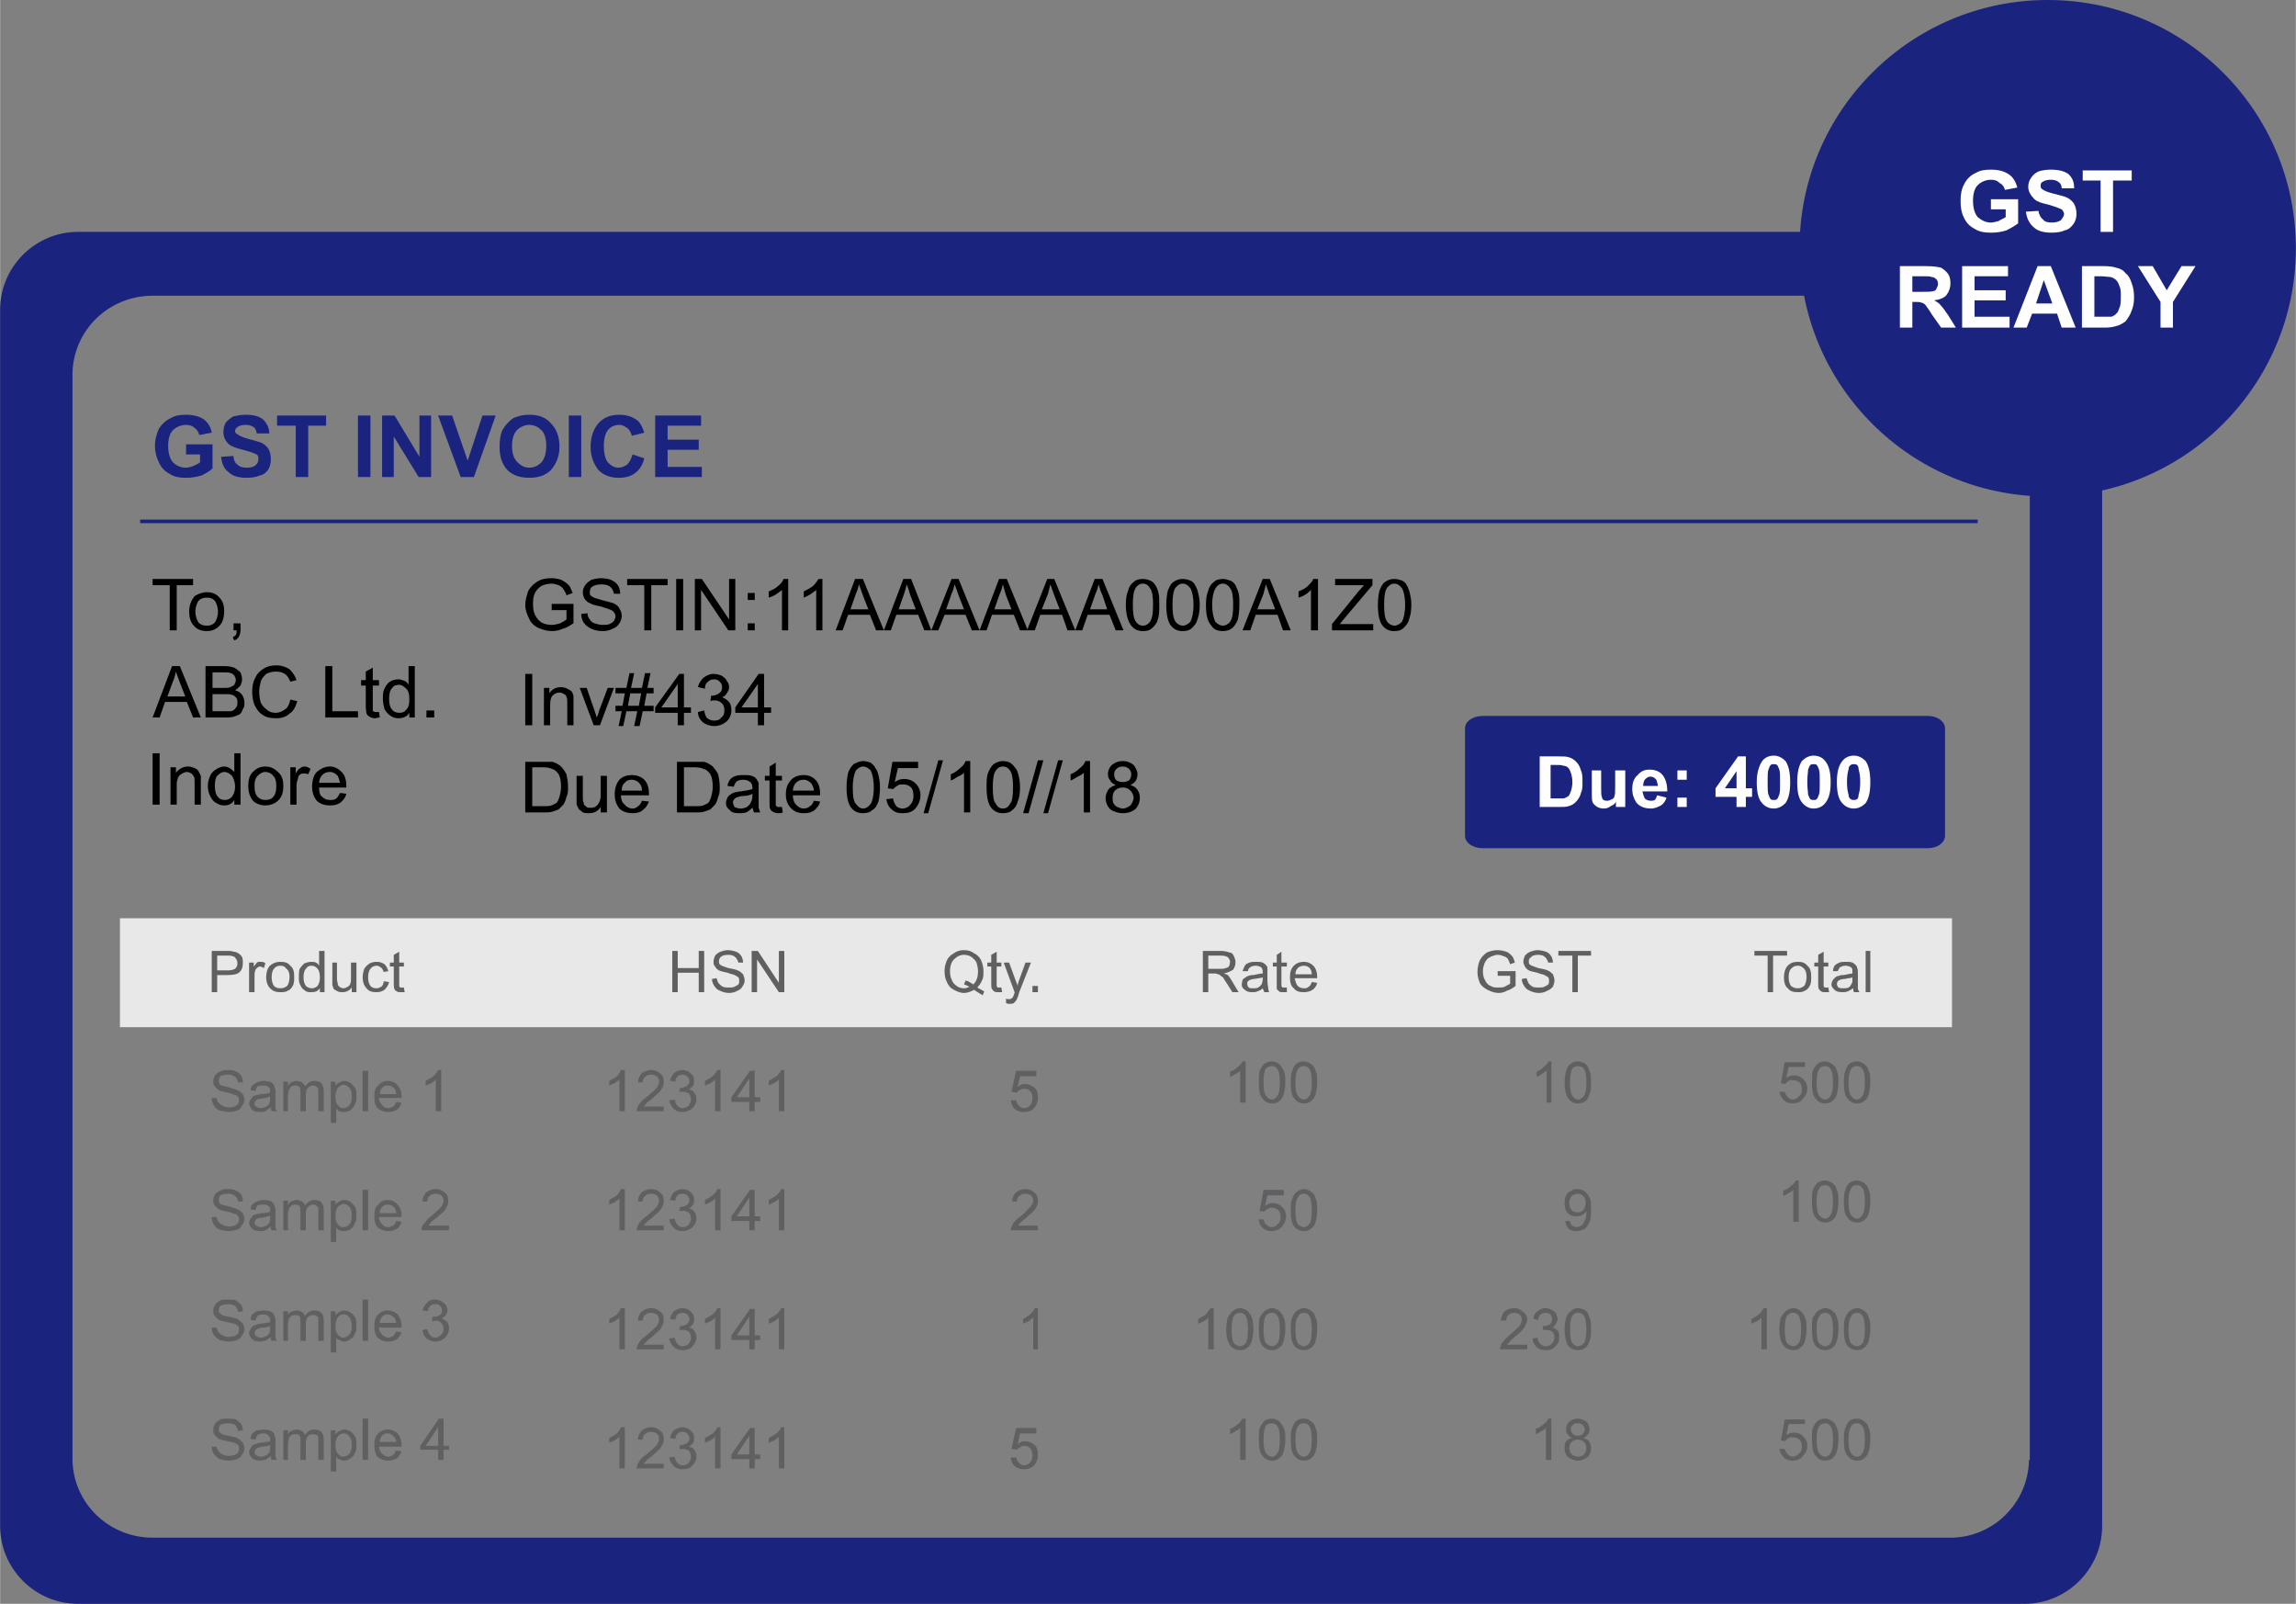 <?xml version="1.0" encoding="UTF-8"?>
<!DOCTYPE svg PUBLIC "-//W3C//DTD SVG 1.1//EN" "http://www.w3.org/Graphics/SVG/1.1/DTD/svg11.dtd">
<!-- Creator: CorelDRAW X8 -->
<svg xmlns="http://www.w3.org/2000/svg" xml:space="preserve" width="4.296in" height="3in" version="1.1" style="shape-rendering:geometricPrecision; text-rendering:geometricPrecision; image-rendering:optimizeQuality; fill-rule:evenodd; clip-rule:evenodd"
viewBox="0 0 2951 2061"
 xmlns:xlink="http://www.w3.org/1999/xlink">
 <rect x="0" y="0" width="2951" height="2061" fill="#808080" stroke="none"/>
 <defs>
  <style type="text/css">
   <![CDATA[
    .str0 {stroke:#1A237E;stroke-width:4.583}
    .fil4 {fill:none}
    .fil0 {fill:#1A237E}
    .fil1 {fill:#E8E8E8}
    .fil3 {fill:#FEFEFE;fill-rule:nonzero}
    .fil6 {fill:#606062;fill-rule:nonzero}
    .fil2 {fill:black;fill-rule:nonzero}
    .fil5 {fill:#1A237E;fill-rule:nonzero}
   ]]>
  </style>
 </defs>
 <g id="Layer_x0020_1">
  <g id="_1410454608448">
   <path class="fil0" d="M1906 920l572 0c12,0 22,7 22,16l0 138c0,9 -10,16 -22,16l-572 0c-13,0 -23,-7 -23,-16l0 -138c0,-9 10,-16 23,-16z"/>
   <rect class="fil1" x="154" y="1180" width="2355" height="140"/>
   <path class="fil0" d="M2602 298l-2502 0c-55,0 -100,45 -100,100l0 1563c0,55 45,100 100,100l2502 0c55,0 100,-45 100,-100l0 -1563c0,-55 -45,-100 -100,-100zm6 1578c-1,56 -47,101 -103,100l-2309 0c-56,0 -102,-44 -103,-100l0 -1396c1,-56 47,-100 103,-100l2310 0c56,0 102,44 103,100l0 1396 -1 0z"/>
   <polygon class="fil2" points="218,810 218,752 196,752 196,744 248,744 248,752 227,752 227,810 "/>
   <path id="1" class="fil2" d="M243 786c0,-9 3,-15 7,-20 5,-3 10,-5 16,-5 6,0 12,2 16,7 4,4 6,10 6,17 0,6 -1,11 -3,15 -2,3 -4,6 -8,8 -3,2 -7,3 -11,3 -7,0 -13,-2 -17,-7 -4,-4 -6,-10 -6,-18zm8 0c0,6 2,11 4,14 3,3 6,4 11,4 4,0 7,-1 10,-4 2,-3 4,-8 4,-14 0,-6 -2,-11 -4,-14 -3,-3 -6,-4 -10,-4 -5,0 -8,1 -11,4 -2,3 -4,8 -4,14z"/>
   <path id="2" class="fil2" d="M300 810l0 -9 9 0 0 9c0,3 -1,6 -2,8 -1,2 -3,4 -6,5l-2 -4c2,-1 3,-2 4,-3 1,-1 1,-4 1,-6l-4 0z"/>
   <path class="fil2" d="M196 922l25 -66 10 0 27 66 -10 0 -8 -20 -28 0 -7 20 -9 0zm19 -27l23 0 -7 -18c-2,-6 -4,-10 -5,-14 -1,4 -2,9 -4,13l-7 19z"/>
   <path id="1" class="fil2" d="M264 922l0 -66 25 0c5,0 9,1 12,2 3,2 6,4 8,6 1,3 2,6 2,9 0,3 -1,5 -2,8 -2,2 -4,4 -7,6 4,1 7,3 9,6 2,3 3,6 3,10 0,3 0,6 -2,8 -1,3 -2,5 -4,7 -2,1 -5,2 -8,3 -3,1 -6,1 -10,1l-26 0zm9 -38l15 0c3,0 6,0 8,-1 2,-1 4,-2 5,-3 1,-2 2,-4 2,-6 0,-2 -1,-4 -2,-6 -1,-1 -3,-3 -5,-3 -1,-1 -5,-1 -10,-1l-13 0 0 20zm0 30l17 0c3,0 5,0 6,0 2,0 3,-1 5,-2 1,-1 2,-2 3,-4 1,-1 1,-3 1,-5 0,-3 0,-5 -2,-7 -1,-1 -3,-3 -5,-3 -2,-1 -5,-1 -9,-1l-16 0 0 22z"/>
   <path id="2" class="fil2" d="M373 899l9 2c-2,7 -5,13 -10,16 -4,4 -10,6 -17,6 -7,0 -13,-1 -17,-4 -5,-3 -8,-7 -11,-13 -2,-5 -3,-11 -3,-17 0,-7 1,-13 4,-18 2,-5 6,-9 11,-12 5,-3 10,-4 16,-4 7,0 12,2 17,5 4,4 7,8 9,14l-8 2c-2,-5 -4,-8 -7,-10 -3,-2 -7,-3 -11,-3 -5,0 -9,1 -13,3 -3,3 -6,6 -7,10 -1,4 -2,8 -2,13 0,5 1,10 2,14 2,4 5,7 8,9 3,3 7,4 11,4 5,0 9,-2 13,-5 3,-2 5,-7 6,-12z"/>
   <polygon id="3" class="fil2" points="418,922 418,856 427,856 427,914 460,914 460,922 "/>
   <path id="4" class="fil2" d="M487 915l1 7c-2,0 -5,1 -6,1 -3,0 -6,-1 -7,-2 -2,-1 -3,-2 -4,-4 0,-1 -1,-4 -1,-9l0 -27 -6 0 0 -7 6 0 0 -11 9 -5 0 16 8 0 0 7 -8 0 0 27c0,3 0,4 0,5 0,1 1,1 1,1 1,1 2,1 3,1 1,0 2,0 4,0z"/>
   <path id="5" class="fil2" d="M526 922l0 -6c-3,5 -8,7 -14,7 -4,0 -7,-1 -10,-3 -3,-2 -6,-5 -8,-9 -1,-4 -2,-8 -2,-13 0,-5 0,-9 2,-13 2,-4 4,-7 7,-9 3,-2 7,-3 11,-3 3,0 5,1 8,2 2,1 4,3 5,5l0 -24 8 0 0 66 -7 0zm-26 -24c0,6 1,11 4,14 2,3 6,4 9,4 4,0 7,-1 9,-4 3,-3 4,-7 4,-13 0,-7 -1,-11 -4,-14 -3,-3 -6,-5 -9,-5 -4,0 -7,1 -9,4 -3,3 -4,8 -4,14z"/>
   <polygon id="6" class="fil2" points="548,922 548,913 558,913 558,922 "/>
   <polygon class="fil2" points="196,1034 196,968 205,968 205,1034 "/>
   <path id="1" class="fil2" d="M219 1034l0 -48 7 0 0 7c4,-5 9,-8 16,-8 3,0 5,1 8,2 2,1 4,2 5,4 1,2 2,4 3,6 0,2 0,4 0,8l0 29 -8 0 0 -29c0,-3 0,-6 -1,-7 -1,-2 -2,-3 -3,-4 -2,-1 -4,-2 -6,-2 -3,0 -6,2 -9,4 -2,2 -4,6 -4,12l0 26 -8 0z"/>
   <path id="2" class="fil2" d="M301 1034l0 -6c-3,5 -7,7 -13,7 -4,0 -7,-1 -10,-3 -4,-2 -6,-5 -8,-9 -2,-4 -3,-8 -3,-13 0,-4 1,-9 3,-13 1,-3 4,-6 7,-8 3,-2 7,-4 11,-4 3,0 5,1 7,2 3,2 4,3 6,5l0 -24 8 0 0 66 -8 0zm-25 -24c0,6 1,11 4,14 2,3 5,4 9,4 3,0 6,-1 9,-4 2,-3 4,-7 4,-13 0,-6 -2,-11 -4,-14 -3,-3 -6,-5 -10,-5 -3,0 -6,2 -9,5 -2,2 -3,7 -3,13z"/>
   <path id="3" class="fil2" d="M319 1010c0,-9 2,-15 7,-19 4,-4 9,-6 15,-6 7,0 12,3 16,7 5,4 7,10 7,18 0,6 -1,11 -3,14 -2,4 -5,6 -8,8 -4,2 -8,3 -12,3 -6,0 -12,-2 -16,-6 -4,-5 -6,-11 -6,-19zm8 0c0,6 1,11 4,14 3,3 6,4 10,4 4,0 8,-1 10,-4 3,-3 4,-8 4,-14 0,-6 -1,-10 -4,-13 -2,-3 -6,-5 -10,-5 -4,0 -7,2 -10,5 -3,3 -4,7 -4,13z"/>
   <path id="4" class="fil2" d="M373 1034l0 -48 7 0 0 8c2,-4 4,-6 6,-7 1,-1 3,-2 5,-2 3,0 5,1 8,3l-3 7c-2,-1 -4,-1 -6,-1 -1,0 -3,0 -4,1 -2,1 -3,3 -3,5 -1,3 -2,6 -2,9l0 25 -8 0z"/>
   <path id="5" class="fil2" d="M437 1019l8 1c-1,5 -4,8 -7,11 -4,3 -8,4 -14,4 -7,0 -13,-2 -17,-6 -4,-5 -6,-11 -6,-18 0,-8 2,-15 6,-19 5,-4 10,-7 17,-7 6,0 11,3 15,7 4,4 6,10 6,18 0,1 0,1 0,2l-35 0c0,6 1,10 4,12 3,3 6,4 10,4 3,0 6,0 8,-2 2,-1 3,-4 5,-7zm-27 -13l27 0c-1,-4 -2,-7 -3,-9 -3,-3 -6,-5 -10,-5 -4,0 -7,1 -10,4 -2,2 -4,6 -4,10z"/>
   <polygon class="fil2" points="675,932 675,866 684,866 684,932 "/>
   <path id="1" class="fil2" d="M699 932l0 -48 7 0 0 7c3,-5 8,-8 15,-8 3,0 6,1 8,2 2,1 4,2 6,4 1,2 2,4 2,6 0,1 0,4 0,8l0 29 -8 0 0 -29c0,-3 0,-6 -1,-7 0,-2 -1,-3 -3,-4 -2,-1 -3,-2 -6,-2 -3,0 -6,1 -9,4 -2,2 -3,6 -3,12l0 26 -8 0z"/>
   <path id="2" class="fil2" d="M763 932l-18 -48 9 0 10 29c1,3 2,6 3,9 1,-2 2,-5 3,-9l11 -29 8 0 -18 48 -8 0z"/>
   <path id="3" class="fil2" d="M795 933l4 -19 -8 0 0 -7 9 0 3 -16 -12 0 0 -7 14 0 4 -19 6 0 -4 19 14 0 4 -19 7 0 -4 19 8 0 0 7 -9 0 -3 16 12 0 0 7 -14 0 -4 19 -7 0 4 -19 -14 0 -4 19 -6 0zm12 -26l14 0 3 -16 -14 0 -3 16z"/>
   <path id="4" class="fil2" d="M871 932l0 -16 -29 0 0 -7 31 -43 6 0 0 43 9 0 0 7 -9 0 0 16 -8 0zm0 -23l0 -30 -21 30 21 0z"/>
   <path id="5" class="fil2" d="M897 915l8 -2c1,5 2,8 4,10 3,2 5,3 9,3 4,0 7,-1 9,-4 3,-2 4,-5 4,-9 0,-4 -1,-7 -3,-9 -3,-3 -6,-4 -10,-4 -1,0 -3,0 -5,1l1 -7c0,0 0,0 1,0 3,0 6,-1 9,-3 3,-2 4,-4 4,-8 0,-3 -1,-5 -3,-7 -2,-2 -4,-3 -7,-3 -4,0 -6,1 -8,3 -3,2 -4,5 -4,9l-9 -2c1,-5 4,-9 7,-12 4,-3 8,-5 13,-5 4,0 7,1 10,2 3,2 6,4 7,7 2,2 3,5 3,8 0,3 -1,5 -3,8 -1,2 -3,4 -6,5 3,1 6,3 9,6 2,3 3,6 3,11 0,5 -2,10 -6,14 -5,4 -10,6 -16,6 -6,0 -11,-2 -15,-5 -4,-4 -6,-8 -6,-13z"/>
   <path id="6" class="fil2" d="M974 932l0 -16 -29 0 0 -7 30 -43 7 0 0 43 9 0 0 7 -9 0 0 16 -8 0zm0 -23l0 -30 -21 30 21 0z"/>
   <path class="fil2" d="M675 1044l0 -65 23 0c5,0 9,0 12,0 4,1 7,3 10,5 3,3 6,7 8,11 1,5 2,10 2,16 0,5 0,9 -2,13 -1,4 -2,7 -4,10 -2,2 -4,4 -6,6 -2,1 -5,2 -8,3 -3,1 -7,1 -11,1l-24 0zm9 -8l14 0c5,0 8,0 11,-1 2,-1 4,-2 6,-3 2,-2 3,-5 4,-8 1,-4 2,-8 2,-13 0,-7 -1,-12 -3,-16 -3,-4 -5,-6 -9,-7 -2,-1 -6,-2 -11,-2l-14 0 0 50z"/>
   <path id="1" class="fil2" d="M772 1044l0 -7c-3,5 -8,8 -15,8 -3,0 -5,0 -8,-1 -2,-2 -4,-3 -5,-4 -1,-2 -2,-4 -3,-6 0,-2 0,-5 0,-8l0 -29 8 0 0 26c0,4 0,7 1,8 0,3 1,4 3,5 1,2 3,2 6,2 2,0 5,0 7,-2 2,-1 3,-3 4,-5 1,-2 2,-5 2,-9l0 -25 8 0 0 47 -8 0z"/>
   <path id="2" class="fil2" d="M825 1029l9 1c-2,5 -4,8 -8,11 -3,3 -8,4 -13,4 -7,0 -13,-2 -17,-6 -4,-5 -6,-11 -6,-18 0,-8 2,-14 6,-19 4,-4 9,-6 16,-6 6,0 12,2 16,6 4,4 6,10 6,18 0,1 0,1 0,2l-36 0c0,6 2,10 5,12 2,3 6,5 10,5 3,0 5,-1 7,-3 2,-1 4,-4 5,-7zm-26 -13l26 0c0,-4 -1,-7 -3,-9 -2,-3 -6,-5 -10,-5 -4,0 -7,1 -9,4 -3,2 -4,6 -4,10z"/>
   <path id="3" class="fil2" d="M870 1044l0 -65 23 0c5,0 9,0 12,0 4,1 7,3 10,5 3,3 6,7 8,11 1,5 2,10 2,16 0,5 0,9 -2,13 -1,4 -2,7 -4,10 -2,2 -4,4 -6,6 -2,1 -5,2 -8,3 -3,1 -7,1 -11,1l-24 0zm9 -8l14 0c5,0 8,0 11,-1 2,-1 4,-2 6,-3 2,-2 3,-5 4,-8 1,-4 2,-8 2,-13 0,-7 -1,-12 -3,-16 -3,-4 -5,-6 -9,-7 -2,-1 -6,-2 -11,-2l-14 0 0 50z"/>
   <path id="4" class="fil2" d="M967 1038c-3,3 -6,5 -8,6 -3,1 -6,1 -9,1 -6,0 -10,-1 -12,-4 -3,-2 -5,-5 -5,-9 0,-3 1,-5 2,-7 1,-2 2,-3 4,-4 2,-2 4,-2 6,-3 2,0 4,-1 7,-1 7,-1 12,-2 15,-3 0,-1 0,-2 0,-2 0,-3 -1,-6 -3,-7 -2,-2 -5,-3 -9,-3 -4,0 -6,1 -8,2 -2,2 -3,4 -4,7l-8 -1c0,-3 2,-6 3,-8 2,-2 4,-4 8,-5 3,-1 6,-1 10,-1 4,0 8,0 10,1 3,1 5,2 6,4 1,1 2,3 3,5 0,1 0,4 0,8l0 10c0,8 0,12 0,14 1,2 1,4 2,6l-8 0c-1,-2 -1,-4 -2,-6zm0 -18c-3,2 -8,3 -14,3 -3,1 -5,1 -7,2 -1,1 -2,1 -3,3 -1,1 -1,2 -1,3 0,2 1,4 2,6 2,1 5,2 8,2 3,0 6,-1 8,-2 2,-2 4,-3 5,-6 1,-2 2,-4 2,-8l0 -3z"/>
   <path id="5" class="fil2" d="M1005 1037l1 7c-2,1 -4,1 -6,1 -3,0 -5,-1 -7,-2 -1,-1 -3,-2 -3,-3 -1,-2 -1,-5 -1,-10l0 -27 -6 0 0 -6 6 0 0 -12 8 -5 0 17 8 0 0 6 -8 0 0 28c0,2 0,3 0,4 1,1 1,1 2,2 0,0 1,0 3,0 0,0 2,0 3,0z"/>
   <path id="6" class="fil2" d="M1046 1029l8 1c-1,5 -4,8 -7,11 -4,3 -8,4 -14,4 -7,0 -12,-2 -16,-6 -5,-5 -7,-11 -7,-18 0,-8 2,-14 7,-19 4,-4 9,-6 16,-6 6,0 11,2 15,6 4,4 6,10 6,18 0,1 0,1 0,2l-35 0c0,6 2,10 4,12 3,3 6,5 10,5 3,0 6,-1 8,-3 2,-1 4,-4 5,-7zm-27 -13l27 0c0,-4 -2,-7 -3,-9 -3,-3 -6,-5 -10,-5 -4,0 -7,1 -10,4 -2,2 -4,6 -4,10z"/>
   <path id="7" class="fil2" d="M1088 1012c0,-8 1,-14 2,-19 2,-5 4,-8 7,-11 4,-2 8,-4 12,-4 4,0 7,1 10,2 2,2 5,4 6,7 2,2 3,5 4,9 1,4 2,9 2,16 0,7 -1,14 -2,18 -2,5 -4,9 -8,11 -3,3 -7,4 -12,4 -6,0 -11,-2 -15,-7 -4,-5 -6,-14 -6,-26zm8 0c0,11 1,18 4,21 3,4 6,6 9,6 4,0 7,-2 10,-6 2,-3 4,-10 4,-21 0,-11 -2,-18 -4,-22 -3,-3 -6,-5 -10,-5 -3,0 -6,2 -9,5 -2,4 -4,11 -4,22z"/>
   <path id="8" class="fil2" d="M1139 1027l9 -1c0,4 2,7 4,10 2,2 5,3 8,3 4,0 8,-2 10,-5 3,-3 4,-7 4,-11 0,-5 -1,-9 -3,-11 -3,-3 -6,-4 -11,-4 -2,0 -5,0 -7,2 -2,1 -3,2 -5,4l-7 -1 6 -34 33 0 0 8 -26 0 -4 18c4,-3 8,-4 12,-4 6,0 11,2 15,6 4,4 6,9 6,15 0,6 -2,11 -5,15 -4,6 -10,8 -18,8 -6,0 -10,-1 -14,-5 -4,-3 -6,-8 -7,-13z"/>
   <polygon id="9" class="fil2" points="1187,1045 1206,977 1212,977 1193,1045 "/>
   <path id="10" class="fil2" d="M1247 1044l-8 0 0 -51c-2,2 -5,4 -8,5 -3,2 -6,4 -9,5l0 -8c5,-2 9,-5 12,-8 4,-3 6,-6 7,-9l6 0 0 66z"/>
   <path id="11" class="fil2" d="M1268 1012c0,-8 0,-14 2,-19 2,-5 4,-8 7,-11 3,-2 7,-4 12,-4 4,0 7,1 9,2 3,2 5,4 7,7 2,2 3,5 4,9 1,4 2,9 2,16 0,7 -1,14 -3,18 -1,5 -4,9 -7,11 -3,3 -7,4 -12,4 -6,0 -11,-2 -15,-7 -4,-5 -6,-14 -6,-26zm8 0c0,11 1,18 4,21 2,4 5,6 9,6 4,0 7,-2 9,-6 3,-3 4,-10 4,-21 0,-11 -1,-18 -4,-22 -2,-3 -5,-5 -9,-5 -4,0 -7,2 -9,5 -3,4 -4,11 -4,22z"/>
   <polygon id="12" class="fil2" points="1315,1045 1334,977 1341,977 1322,1045 "/>
   <polygon id="13" class="fil2" points="1341,1045 1360,977 1366,977 1347,1045 "/>
   <path id="14" class="fil2" d="M1401 1044l-8 0 0 -51c-2,2 -5,4 -8,5 -3,2 -6,4 -9,5l0 -8c5,-2 9,-5 12,-8 4,-3 6,-6 7,-9l6 0 0 66z"/>
   <path id="15" class="fil2" d="M1434 1009c-3,-2 -6,-3 -7,-6 -2,-2 -3,-5 -3,-8 0,-5 2,-9 5,-12 4,-3 8,-5 14,-5 6,0 10,2 14,5 3,4 5,8 5,12 0,3 -1,6 -2,8 -2,3 -4,4 -7,6 4,1 7,3 9,6 2,3 3,6 3,10 0,6 -2,11 -6,15 -4,3 -9,5 -16,5 -6,0 -12,-2 -16,-5 -4,-4 -6,-9 -6,-15 0,-4 2,-8 4,-11 2,-2 5,-4 9,-5zm-2 -14c0,3 1,6 3,8 2,1 5,2 8,2 3,0 6,-1 8,-2 2,-2 3,-5 3,-8 0,-3 -1,-5 -3,-7 -2,-2 -5,-3 -8,-3 -3,0 -6,1 -8,3 -2,2 -3,4 -3,7zm-2 30c0,3 0,5 1,7 1,2 3,4 5,5 2,1 5,2 7,2 4,0 7,-2 10,-4 2,-3 4,-6 4,-10 0,-3 -2,-7 -4,-9 -3,-3 -6,-4 -10,-4 -4,0 -7,1 -10,4 -2,2 -3,5 -3,9z"/>
   <path class="fil3" d="M1979 972l24 0c6,0 10,0 13,1 4,1 7,3 10,6 3,3 5,7 6,11 2,4 2,9 2,15 0,6 0,10 -2,14 -1,5 -4,9 -7,12 -2,2 -5,4 -9,5 -3,1 -7,1 -12,1l-25 0 0 -65zm14 11l0 43 9 0c4,0 7,0 8,0 3,-1 4,-2 6,-3 1,-1 2,-3 3,-6 1,-3 2,-7 2,-12 0,-5 -1,-9 -2,-12 -1,-3 -2,-5 -3,-6 -2,-2 -4,-3 -7,-3 -1,-1 -5,-1 -11,-1l-5 0z"/>
   <path id="1" class="fil3" d="M2077 1037l0 -7c-1,3 -4,5 -7,6 -2,2 -5,3 -9,3 -3,0 -6,-1 -8,-2 -3,-2 -5,-4 -6,-6 -1,-3 -1,-6 -1,-11l0 -30 12 0 0 22c0,6 0,11 1,12 0,2 1,3 2,4 2,1 3,1 5,1 2,0 4,-1 6,-2 2,-1 3,-2 3,-4 1,-2 1,-6 1,-13l0 -20 13 0 0 47 -12 0z"/>
   <path id="2" class="fil3" d="M2130 1022l12 3c-1,4 -4,8 -7,10 -4,2 -8,4 -13,4 -9,0 -15,-3 -19,-8 -3,-5 -5,-10 -5,-17 0,-8 2,-14 7,-18 4,-5 9,-7 15,-7 7,0 13,2 17,7 4,5 6,12 6,21l-32 0c1,4 2,7 3,9 2,2 5,3 8,3 2,0 3,0 5,-1 1,-1 2,-3 3,-6zm1 -12c-1,-4 -1,-7 -3,-9 -2,-2 -4,-3 -7,-3 -3,0 -5,2 -7,4 -1,2 -2,4 -2,8l19 0z"/>
   <path id="3" class="fil3" d="M2156 1002l0 -12 12 0 0 12 -12 0zm0 35l0 -12 12 0 0 12 -12 0z"/>
   <path id="4" class="fil3" d="M2232 1037l0 -13 -27 0 0 -11 29 -41 10 0 0 41 8 0 0 11 -8 0 0 13 -12 0zm0 -24l0 -22 -15 22 15 0z"/>
   <path id="5" class="fil3" d="M2280 971c6,0 11,3 15,7 4,6 6,15 6,27 0,13 -2,21 -6,27 -4,4 -9,7 -15,7 -7,0 -12,-3 -16,-8 -4,-5 -6,-13 -6,-26 0,-12 3,-21 7,-27 3,-4 8,-7 15,-7zm0 11c-2,0 -3,0 -4,1 -1,1 -2,3 -3,6 -1,3 -1,8 -1,16 0,8 0,13 1,16 1,3 2,5 3,6 1,1 2,1 4,1 1,0 3,0 4,-1 1,-1 2,-3 3,-6 1,-3 1,-8 1,-16 0,-8 0,-13 -1,-16 -1,-3 -2,-5 -3,-6 -1,-1 -3,-1 -4,-1z"/>
   <path id="6" class="fil3" d="M2331 971c7,0 12,3 15,7 5,6 7,15 7,27 0,13 -2,21 -7,27 -3,4 -8,7 -15,7 -6,0 -11,-3 -15,-8 -4,-5 -6,-13 -6,-26 0,-12 2,-21 6,-27 4,-4 9,-7 15,-7zm0 11c-1,0 -3,0 -4,1 -1,1 -2,3 -3,6 0,3 -1,8 -1,16 0,8 1,13 1,16 1,3 2,5 3,6 1,1 3,1 4,1 2,0 3,0 4,-1 1,-1 2,-3 3,-6 1,-3 1,-8 1,-16 0,-8 0,-13 -1,-16 -1,-3 -2,-5 -3,-6 -1,-1 -2,-1 -4,-1z"/>
   <path id="7" class="fil3" d="M2383 971c6,0 11,3 15,7 4,6 6,15 6,27 0,13 -2,21 -6,27 -4,4 -9,7 -15,7 -7,0 -12,-3 -16,-8 -4,-5 -6,-13 -6,-26 0,-12 2,-21 7,-27 3,-4 8,-7 15,-7zm0 11c-2,0 -3,0 -4,1 -2,1 -3,3 -3,6 -1,3 -2,8 -2,16 0,8 1,13 2,16 0,3 1,5 3,6 1,1 2,1 4,1 1,0 2,0 4,-1 1,-1 2,-3 2,-6 1,-3 2,-8 2,-16 0,-8 -1,-13 -2,-16 0,-3 -1,-5 -2,-6 -2,-1 -3,-1 -4,-1z"/>
   <line class="fil4" x1="199" y1="1099" x2="2488" y2= "1089" />
   <path class="fil5" d="M239 584l0 -13 34 0 0 31c-3,3 -8,6 -14,9 -7,2 -13,3 -20,3 -8,0 -15,-1 -21,-5 -6,-3 -11,-8 -14,-15 -3,-6 -5,-13 -5,-21 0,-8 2,-15 5,-22 4,-6 9,-11 16,-14 5,-3 11,-4 19,-4 9,0 17,2 23,6 5,4 9,10 10,17l-16 3c-1,-4 -3,-7 -6,-9 -3,-3 -7,-4 -11,-4 -7,0 -13,3 -17,7 -4,4 -6,11 -6,20 0,9 2,16 6,21 4,4 10,7 16,7 4,0 7,-1 10,-2 4,-2 7,-3 9,-5l0 -10 -18 0z"/>
   <path id="1" class="fil5" d="M284 587l16 -1c0,5 2,9 5,11 3,3 7,4 12,4 5,0 9,-1 11,-3 3,-2 4,-5 4,-8 0,-2 0,-3 -1,-5 -1,-1 -3,-2 -6,-3 -2,-1 -6,-2 -13,-4 -8,-2 -14,-4 -18,-7 -5,-5 -7,-10 -7,-16 0,-4 1,-8 3,-12 3,-3 6,-6 10,-8 5,-1 10,-2 16,-2 10,0 17,2 22,6 5,5 8,11 8,18l-16 0c-1,-4 -2,-7 -4,-8 -3,-2 -6,-3 -10,-3 -5,0 -9,1 -11,3 -2,1 -3,3 -3,5 0,2 1,3 3,4 2,2 7,4 14,6 8,2 14,4 17,5 4,2 7,5 9,8 2,4 3,8 3,13 0,5 -1,9 -3,13 -3,4 -6,7 -11,8 -5,2 -10,3 -17,3 -10,0 -18,-2 -23,-7 -6,-4 -9,-11 -10,-20z"/>
   <polygon id="2" class="fil5" points="380,613 380,547 356,547 356,534 419,534 419,547 396,547 396,613 "/>
   <polygon id="3" class="fil5" points="460,613 460,534 476,534 476,613 "/>
   <polygon id="4" class="fil5" points="491,613 491,534 507,534 539,587 539,534 554,534 554,613 538,613 506,561 506,613 "/>
   <polygon id="5" class="fil5" points="592,613 563,534 581,534 601,592 620,534 637,534 609,613 "/>
   <path id="6" class="fil5" d="M642 574c0,-8 1,-15 3,-20 2,-4 5,-8 8,-11 3,-3 6,-6 10,-7 5,-2 11,-3 17,-3 12,0 21,3 28,11 7,7 11,17 11,30 0,12 -4,22 -11,30 -7,7 -16,10 -28,10 -11,0 -21,-3 -28,-10 -7,-8 -10,-17 -10,-30zm16 -1c0,9 2,16 7,21 4,4 9,7 15,7 7,0 12,-3 16,-7 4,-5 6,-12 6,-21 0,-9 -2,-16 -6,-20 -4,-4 -9,-7 -16,-7 -6,0 -12,3 -16,7 -4,5 -6,11 -6,20z"/>
   <polygon id="7" class="fil5" points="731,613 731,534 747,534 747,613 "/>
   <path id="8" class="fil5" d="M813 584l15 5c-2,8 -6,15 -12,19 -5,4 -12,6 -21,6 -10,0 -19,-3 -26,-10 -6,-8 -10,-17 -10,-30 0,-13 4,-23 10,-30 7,-8 16,-11 27,-11 10,0 18,3 24,8 4,4 6,9 8,15l-16 4c-1,-4 -3,-8 -6,-10 -3,-2 -6,-4 -10,-4 -6,0 -11,2 -15,7 -3,4 -5,11 -5,20 0,10 2,17 5,21 4,4 8,7 14,7 4,0 8,-2 11,-4 3,-3 5,-7 7,-13z"/>
   <polygon id="9" class="fil5" points="842,613 842,534 901,534 901,547 858,547 858,565 898,565 898,578 858,578 858,600 902,600 902,613 "/>
   <path class="fil2" d="M709 784l0 -8 28 0 0 25c-5,3 -9,6 -14,7 -4,2 -9,3 -14,3 -6,0 -12,-2 -17,-4 -6,-3 -10,-7 -12,-12 -3,-6 -5,-11 -5,-18 0,-6 2,-12 4,-18 3,-5 7,-9 12,-12 5,-3 11,-4 18,-4 4,0 9,1 12,2 4,2 7,4 10,7 2,2 3,6 5,10l-8 3c-1,-4 -3,-6 -4,-8 -1,-2 -4,-4 -6,-5 -3,-1 -6,-2 -9,-2 -4,0 -8,1 -11,2 -3,1 -5,3 -7,5 -2,2 -3,4 -4,6 -2,5 -2,9 -2,14 0,6 1,10 3,14 2,4 5,7 8,9 4,2 8,3 13,3 4,0 7,-1 11,-2 3,-2 6,-3 8,-5l0 -12 -19 0z"/>
   <path id="1" class="fil2" d="M747 789l8 -1c0,3 1,6 3,8 1,2 3,4 6,5 3,1 7,2 10,2 4,0 7,0 9,-1 3,-1 5,-3 6,-4 1,-2 2,-4 2,-6 0,-2 -1,-4 -2,-5 -1,-2 -3,-3 -6,-4 -2,-1 -6,-2 -12,-4 -6,-1 -10,-2 -13,-4 -3,-1 -5,-3 -7,-6 -1,-2 -2,-5 -2,-8 0,-3 1,-6 3,-9 2,-3 5,-5 8,-7 4,-1 8,-2 12,-2 5,0 10,1 13,2 4,2 7,4 9,7 2,3 3,7 3,11l-8 0c-1,-4 -2,-7 -5,-9 -2,-2 -6,-3 -11,-3 -6,0 -9,1 -12,3 -2,1 -3,4 -3,7 0,2 0,4 2,5 2,2 6,3 13,5 7,2 12,3 15,4 4,2 7,4 8,7 2,3 3,6 3,9 0,4 -1,7 -3,10 -2,3 -5,6 -9,7 -3,2 -8,3 -12,3 -6,0 -11,-1 -15,-3 -4,-2 -7,-4 -10,-8 -2,-3 -3,-7 -3,-11z"/>
   <polygon id="2" class="fil2" points="828,810 828,752 806,752 806,744 858,744 858,752 837,752 837,810 "/>
   <polygon id="3" class="fil2" points="869,810 869,744 878,744 878,810 "/>
   <polygon id="4" class="fil2" points="893,810 893,744 902,744 937,796 937,744 945,744 945,810 936,810 901,758 901,810 "/>
   <path id="5" class="fil2" d="M961 771l0 -9 9 0 0 9 -9 0zm0 39l0 -9 9 0 0 9 -9 0z"/>
   <path id="6" class="fil2" d="M1013 810l-8 0 0 -52c-2,2 -5,4 -8,6 -3,2 -6,3 -9,4l0 -8c5,-2 9,-4 12,-7 4,-3 6,-6 7,-9l6 0 0 66z"/>
   <path id="7" class="fil2" d="M1057 810l-8 0 0 -52c-2,2 -5,4 -8,6 -3,2 -6,3 -8,4l0 -8c4,-2 8,-4 12,-7 3,-3 5,-6 7,-9l5 0 0 66z"/>
   <path id="8" class="fil2" d="M1074 810l25 -66 10 0 27 66 -10 0 -8 -20 -28 0 -7 20 -9 0zm19 -27l23 0 -7 -18c-2,-6 -4,-11 -5,-14 -1,4 -2,8 -4,12l-7 20z"/>
   <path id="9" class="fil2" d="M1136 810l25 -66 10 0 26 66 -9 0 -8 -20 -28 0 -7 20 -9 0zm19 -27l22 0 -7 -18c-2,-6 -3,-11 -5,-14 0,4 -2,8 -3,12l-7 20z"/>
   <path id="10" class="fil2" d="M1197 810l26 -66 9 0 27 66 -10 0 -8 -20 -27 0 -8 20 -9 0zm19 -27l23 0 -7 -18c-2,-6 -4,-11 -5,-14 -1,4 -2,8 -4,12l-7 20z"/>
   <path id="11" class="fil2" d="M1259 810l25 -66 10 0 27 66 -10 0 -8 -20 -28 0 -7 20 -9 0zm19 -27l22 0 -7 -18c-2,-6 -3,-11 -4,-14 -1,4 -2,8 -4,12l-7 20z"/>
   <path id="12" class="fil2" d="M1320 810l26 -66 9 0 27 66 -10 0 -7 -20 -28 0 -7 20 -10 0zm19 -27l23 0 -7 -18c-2,-6 -4,-11 -5,-14 -1,4 -2,8 -3,12l-8 20z"/>
   <path id="13" class="fil2" d="M1382 810l25 -66 10 0 27 66 -10 0 -8 -20 -28 0 -7 20 -9 0zm19 -27l22 0 -6 -18c-3,-6 -4,-11 -5,-14 -1,4 -2,8 -4,12l-7 20z"/>
   <path id="14" class="fil2" d="M1447 777c0,-7 1,-14 3,-18 1,-5 4,-9 7,-11 3,-3 7,-4 12,-4 4,0 7,1 9,2 3,1 5,3 7,6 2,3 3,6 4,10 1,4 1,9 1,15 0,8 0,14 -2,19 -1,5 -4,8 -7,11 -3,3 -7,4 -12,4 -6,0 -11,-2 -15,-7 -4,-5 -7,-14 -7,-27zm9 0c0,11 1,18 4,22 2,3 5,5 9,5 4,0 7,-2 9,-5 3,-4 4,-11 4,-22 0,-10 -1,-18 -4,-21 -2,-4 -5,-6 -9,-6 -4,0 -7,2 -9,5 -3,4 -4,12 -4,22z"/>
   <path id="15" class="fil2" d="M1499 777c0,-7 1,-14 2,-18 2,-5 4,-9 7,-11 4,-3 8,-4 12,-4 4,0 7,1 10,2 2,1 5,3 6,6 2,3 3,6 4,10 1,4 2,9 2,15 0,8 -1,14 -3,19 -1,5 -4,8 -7,11 -3,3 -7,4 -12,4 -6,0 -11,-2 -15,-7 -4,-5 -6,-14 -6,-27zm8 0c0,11 1,18 4,22 2,3 6,5 9,5 4,0 7,-2 10,-5 2,-4 4,-11 4,-22 0,-10 -2,-18 -4,-21 -3,-4 -6,-6 -10,-6 -4,0 -6,2 -9,5 -3,4 -4,12 -4,22z"/>
   <path id="16" class="fil2" d="M1550 777c0,-7 1,-14 3,-18 1,-5 4,-9 7,-11 3,-3 7,-4 12,-4 3,0 6,1 9,2 3,1 5,3 7,6 1,3 3,6 4,10 1,4 1,9 1,15 0,8 -1,14 -2,19 -2,5 -4,8 -7,11 -4,3 -8,4 -12,4 -7,0 -12,-2 -15,-7 -5,-5 -7,-14 -7,-27zm8 0c0,11 2,18 4,22 3,3 6,5 10,5 3,0 7,-2 9,-5 3,-4 4,-11 4,-22 0,-10 -1,-18 -4,-21 -2,-4 -6,-6 -9,-6 -4,0 -7,2 -9,5 -3,4 -5,12 -5,22z"/>
   <path id="17" class="fil2" d="M1597 810l26 -66 9 0 27 66 -10 0 -7 -20 -28 0 -7 20 -10 0zm19 -27l23 0 -7 -18c-2,-6 -4,-11 -5,-14 -1,4 -2,8 -3,12l-8 20z"/>
   <path id="18" class="fil2" d="M1694 810l-9 0 0 -52c-2,2 -4,4 -7,6 -3,2 -6,3 -9,4l0 -8c5,-2 9,-4 12,-7 3,-3 6,-6 7,-9l6 0 0 66z"/>
   <path id="19" class="fil2" d="M1712 810l0 -8 34 -42c3,-3 5,-6 7,-8l-37 0 0 -8 48 0 0 8 -38 45 -4 5 43 0 0 8 -53 0z"/>
   <path id="20" class="fil2" d="M1771 777c0,-7 1,-14 2,-18 2,-5 4,-9 7,-11 4,-3 8,-4 12,-4 4,0 7,1 10,2 2,1 5,3 6,6 2,3 3,6 4,10 1,4 2,9 2,15 0,8 -1,14 -3,19 -1,5 -4,8 -7,11 -3,3 -7,4 -12,4 -6,0 -11,-2 -15,-7 -4,-5 -6,-14 -6,-27zm8 0c0,11 1,18 4,22 2,3 6,5 9,5 4,0 7,-2 10,-5 2,-4 4,-11 4,-22 0,-10 -2,-18 -4,-21 -3,-4 -6,-6 -10,-6 -4,0 -6,2 -9,5 -3,4 -4,12 -4,22z"/>
   <g>
    <path class="fil6" d="M272 1275l0 -53 20 0c3,0 6,0 8,1 2,0 5,1 6,2 2,1 4,3 5,5 1,2 1,5 1,7 0,5 -1,9 -4,12 -3,3 -8,4 -16,4l-13 0 0 22 -7 0zm7 -28l14 0c4,0 7,-1 9,-2 2,-2 3,-4 3,-7 0,-3 -1,-5 -2,-6 -1,-2 -2,-3 -4,-3 -1,-1 -3,-1 -7,-1l-13 0 0 19z"/>
    <path id="1" class="fil6" d="M320 1275l0 -38 6 0 0 5c2,-2 3,-4 4,-5 1,-1 3,-1 4,-1 3,0 5,0 7,2l-2 6c-2,-1 -3,-2 -5,-2 -1,0 -3,1 -4,2 -1,1 -2,2 -2,3 -1,3 -1,5 -1,8l0 20 -7 0z"/>
    <path id="2" class="fil6" d="M342 1256c0,-7 2,-13 6,-16 4,-3 8,-4 12,-4 6,0 10,1 13,5 4,3 5,8 5,14 0,5 0,9 -2,12 -1,2 -3,5 -6,6 -3,2 -6,2 -10,2 -5,0 -9,-1 -13,-5 -3,-3 -5,-8 -5,-14zm7 0c0,4 1,8 3,11 2,2 5,3 8,3 4,0 6,-1 9,-3 2,-3 3,-7 3,-12 0,-4 -1,-8 -4,-10 -2,-3 -4,-4 -8,-4 -3,0 -6,1 -8,4 -2,2 -3,6 -3,11z"/>
    <path id="3" class="fil6" d="M411 1275l0 -5c-3,4 -6,5 -11,5 -3,0 -6,0 -8,-2 -3,-2 -5,-4 -6,-7 -2,-3 -2,-6 -2,-10 0,-4 0,-8 1,-11 2,-3 4,-5 6,-7 3,-1 6,-2 9,-2 2,0 4,0 6,1 2,1 3,2 4,4l0 -19 7 0 0 53 -6 0zm-21 -19c0,5 1,8 3,11 2,2 5,3 8,3 2,0 5,-1 7,-3 2,-3 3,-6 3,-11 0,-5 -1,-9 -3,-11 -2,-3 -5,-4 -8,-4 -3,0 -5,1 -7,4 -2,2 -3,6 -3,11z"/>
    <path id="4" class="fil6" d="M452 1275l0 -6c-3,4 -7,6 -12,6 -2,0 -4,0 -6,-1 -2,-1 -4,-2 -5,-3 -1,-1 -1,-3 -2,-5 0,-1 0,-3 0,-6l0 -23 6 0 0 21c0,3 1,5 1,6 0,2 1,3 2,4 2,1 3,2 5,2 2,0 4,-1 6,-2 1,-1 3,-2 3,-4 1,-1 1,-4 1,-7l0 -20 7 0 0 38 -6 0z"/>
    <path id="5" class="fil6" d="M493 1261l7 1c-1,4 -3,7 -6,10 -3,2 -6,3 -10,3 -6,0 -10,-1 -13,-5 -3,-3 -5,-8 -5,-14 0,-4 1,-8 2,-11 2,-3 4,-5 7,-7 2,-1 5,-2 9,-2 4,0 7,1 10,3 2,2 4,5 5,9l-6 1c-1,-3 -2,-5 -4,-6 -1,-1 -3,-2 -5,-2 -3,0 -6,1 -8,4 -2,2 -3,6 -3,11 0,5 1,8 3,11 2,2 4,3 8,3 2,0 4,-1 6,-2 2,-2 3,-4 3,-7z"/>
    <path id="6" class="fil6" d="M519 1269l1 6c-2,0 -3,0 -5,0 -2,0 -4,0 -5,-1 -2,-1 -3,-2 -3,-3 -1,-1 -1,-4 -1,-8l0 -21 -5 0 0 -5 5 0 0 -10 7 -4 0 14 6 0 0 5 -6 0 0 22c0,2 0,3 0,3 0,1 1,1 1,2 1,0 1,0 2,0 1,0 2,0 3,0z"/>
    <path class="fil6" d="M272 1411l6 0c1,2 1,5 3,6 1,2 3,3 5,4 2,1 5,2 8,2 3,0 5,0 7,-1 2,-1 4,-2 5,-4 1,-1 1,-2 1,-4 0,-2 0,-3 -1,-4 -1,-2 -3,-3 -5,-3 -1,-1 -5,-2 -9,-3 -5,-1 -9,-2 -11,-3 -2,-2 -4,-3 -5,-5 -2,-2 -2,-4 -2,-7 0,-2 1,-5 2,-7 2,-2 4,-4 7,-5 3,-2 6,-2 9,-2 4,0 8,0 11,2 3,1 5,3 7,5 1,3 2,5 2,9l-6 0c-1,-3 -2,-6 -4,-7 -2,-2 -5,-3 -9,-3 -4,0 -8,1 -10,2 -1,2 -2,4 -2,6 0,2 0,3 2,5 1,1 5,2 10,3 6,2 10,3 12,4 3,1 5,3 7,5 1,2 2,5 2,7 0,3 -1,6 -3,8 -1,3 -3,5 -6,6 -3,1 -7,2 -11,2 -4,0 -8,-1 -12,-2 -3,-1 -5,-3 -7,-6 -2,-3 -3,-6 -3,-10z"/>
    <path id="1" class="fil6" d="M348 1423c-3,2 -5,4 -7,5 -3,1 -5,1 -7,1 -5,0 -8,-1 -10,-3 -2,-2 -4,-5 -4,-8 0,-2 1,-3 2,-5 1,-1 2,-3 3,-4 1,-1 3,-1 5,-2 1,0 3,0 5,-1 6,0 10,-1 12,-2 0,-1 0,-1 0,-2 0,-2 0,-4 -2,-5 -1,-2 -4,-2 -7,-2 -3,0 -5,0 -7,1 -1,1 -2,3 -3,6l-6 -1c0,-3 1,-5 2,-6 2,-2 4,-3 6,-4 3,-1 6,-2 9,-2 3,0 6,1 8,1 2,1 3,2 4,3 1,2 2,3 2,5 1,1 1,3 1,6l0 8c0,6 0,10 0,12 0,1 1,3 2,4l-7 0c-1,-1 -1,-3 -1,-5zm-1 -14c-2,1 -6,2 -11,3 -2,0 -4,0 -5,1 -1,0 -2,1 -3,2 0,1 -1,2 -1,3 0,2 1,3 2,4 2,1 4,2 6,2 3,0 5,-1 7,-2 2,-1 3,-2 4,-4 1,-2 1,-4 1,-7l0 -2z"/>
    <path id="2" class="fil6" d="M364 1428l0 -38 6 0 0 6c1,-2 2,-4 4,-5 2,-1 5,-2 7,-2 3,0 5,1 7,2 2,1 3,3 4,5 3,-4 7,-7 12,-7 4,0 7,1 9,3 2,3 3,6 3,10l0 26 -7 0 0 -24c0,-2 0,-4 0,-5 -1,-1 -2,-2 -3,-3 -1,-1 -2,-1 -4,-1 -2,0 -5,1 -6,3 -2,1 -3,4 -3,8l0 22 -7 0 0 -24c0,-3 0,-6 -1,-7 -1,-1 -3,-2 -5,-2 -2,0 -4,0 -5,1 -2,1 -3,3 -4,5 0,1 -1,4 -1,7l0 20 -6 0z"/>
    <path id="3" class="fil6" d="M425 1443l0 -53 6 0 0 5c2,-2 3,-3 5,-4 2,-1 4,-2 6,-2 3,0 6,1 9,3 2,2 4,4 6,7 1,3 1,6 1,10 0,4 0,7 -2,10 -1,3 -3,6 -6,8 -2,1 -5,2 -8,2 -2,0 -4,0 -6,-1 -2,-1 -3,-2 -4,-4l0 19 -7 0zm6 -34c0,5 1,9 3,11 2,3 4,4 7,4 3,0 6,-1 8,-4 2,-2 3,-6 3,-11 0,-5 -1,-9 -3,-11 -2,-2 -5,-4 -7,-4 -3,0 -6,2 -8,4 -2,3 -3,7 -3,11z"/>
    <polygon id="4" class="fil6" points="466,1428 466,1376 473,1376 473,1428 "/>
    <path id="5" class="fil6" d="M509 1416l7 1c-1,4 -3,7 -6,9 -3,2 -7,3 -11,3 -6,0 -10,-2 -14,-5 -3,-4 -4,-8 -4,-15 0,-6 1,-11 5,-14 3,-4 7,-6 12,-6 5,0 10,2 13,6 3,3 5,8 5,14 0,0 0,1 0,2l-29 0c0,4 2,7 4,9 2,3 5,4 8,4 2,0 4,-1 6,-2 2,-1 3,-3 4,-6zm-21 -10l21 0c0,-4 -1,-6 -3,-8 -2,-2 -4,-3 -8,-3 -3,0 -5,1 -7,3 -2,2 -3,4 -3,8z"/>
    <path id="6" class="fil6" d="M567 1428l-7 0 0 -41c-1,2 -3,3 -6,5 -2,1 -5,2 -7,3l0 -6c4,-2 7,-4 10,-6 3,-3 5,-5 6,-8l4 0 0 53z"/>
    <path class="fil6" d="M272 1564l6 0c1,2 1,5 3,6 1,2 3,3 5,4 2,1 5,2 8,2 3,0 5,0 7,-1 2,-1 4,-2 5,-4 1,-1 1,-2 1,-4 0,-2 0,-3 -1,-4 -1,-2 -3,-3 -5,-3 -1,-1 -5,-2 -9,-3 -5,-1 -9,-2 -11,-3 -2,-2 -4,-3 -5,-5 -2,-2 -2,-4 -2,-7 0,-2 1,-5 2,-7 2,-2 4,-4 7,-5 3,-2 6,-2 9,-2 4,0 8,0 11,2 3,1 5,3 7,5 1,3 2,5 2,9l-6 0c-1,-3 -2,-6 -4,-7 -2,-2 -5,-3 -9,-3 -4,0 -8,1 -10,2 -1,2 -2,4 -2,6 0,2 0,3 2,5 1,1 5,2 10,3 6,2 10,3 12,4 3,1 5,3 7,5 1,2 2,5 2,7 0,3 -1,6 -3,8 -1,3 -3,5 -6,6 -3,1 -7,2 -11,2 -4,0 -8,-1 -12,-2 -3,-1 -5,-3 -7,-6 -2,-3 -3,-6 -3,-10z"/>
    <path id="1" class="fil6" d="M348 1576c-3,2 -5,4 -7,5 -3,1 -5,1 -7,1 -5,0 -8,-1 -10,-3 -2,-2 -4,-5 -4,-8 0,-2 1,-3 2,-5 1,-1 2,-3 3,-4 1,-1 3,-1 5,-2 1,0 3,0 5,-1 6,0 10,-1 12,-2 0,-1 0,-1 0,-2 0,-2 0,-4 -2,-5 -1,-2 -4,-2 -7,-2 -3,0 -5,0 -7,1 -1,1 -2,3 -3,6l-6 -1c0,-3 1,-5 2,-6 2,-2 4,-3 6,-4 3,-1 6,-2 9,-2 3,0 6,1 8,1 2,1 3,2 4,3 1,2 2,3 2,5 1,1 1,3 1,6l0 8c0,6 0,10 0,12 0,1 1,3 2,4l-7 0c-1,-1 -1,-3 -1,-5zm-1 -14c-2,1 -6,2 -11,3 -2,0 -4,0 -5,1 -1,0 -2,1 -3,2 0,1 -1,2 -1,3 0,2 1,3 2,4 2,1 4,2 6,2 3,0 5,-1 7,-2 2,-1 3,-2 4,-4 1,-2 1,-4 1,-7l0 -2z"/>
    <path id="2" class="fil6" d="M364 1581l0 -38 6 0 0 6c1,-2 2,-4 4,-5 2,-1 5,-2 7,-2 3,0 5,1 7,2 2,1 3,3 4,5 3,-4 7,-7 12,-7 4,0 7,1 9,3 2,3 3,6 3,10l0 26 -7 0 0 -24c0,-2 0,-4 0,-5 -1,-1 -2,-2 -3,-3 -1,-1 -2,-1 -4,-1 -2,0 -5,1 -6,3 -2,1 -3,4 -3,8l0 22 -7 0 0 -24c0,-3 0,-6 -1,-7 -1,-1 -3,-2 -5,-2 -2,0 -4,0 -5,1 -2,1 -3,3 -4,5 0,1 -1,4 -1,7l0 20 -6 0z"/>
    <path id="3" class="fil6" d="M425 1596l0 -53 6 0 0 5c2,-2 3,-3 5,-4 2,-1 4,-2 6,-2 3,0 6,1 9,3 2,2 4,4 6,7 1,3 1,6 1,10 0,4 0,7 -2,10 -1,3 -3,6 -6,8 -2,1 -5,2 -8,2 -2,0 -4,0 -6,-1 -2,-1 -3,-2 -4,-4l0 19 -7 0zm6 -34c0,5 1,9 3,11 2,3 4,4 7,4 3,0 6,-1 8,-4 2,-2 3,-6 3,-11 0,-5 -1,-9 -3,-11 -2,-2 -5,-4 -7,-4 -3,0 -6,2 -8,4 -2,3 -3,7 -3,11z"/>
    <polygon id="4" class="fil6" points="466,1581 466,1529 473,1529 473,1581 "/>
    <path id="5" class="fil6" d="M509 1569l7 1c-1,4 -3,7 -6,9 -3,2 -7,3 -11,3 -6,0 -10,-2 -14,-5 -3,-4 -4,-8 -4,-15 0,-6 1,-11 5,-14 3,-4 7,-6 12,-6 5,0 10,2 13,6 3,3 5,8 5,14 0,0 0,1 0,2l-29 0c0,4 2,7 4,9 2,3 5,4 8,4 2,0 4,-1 6,-2 2,-1 3,-3 4,-6zm-21 -10l21 0c0,-4 -1,-6 -3,-8 -2,-2 -4,-3 -8,-3 -3,0 -5,1 -7,3 -2,2 -3,4 -3,8z"/>
    <path id="6" class="fil6" d="M577 1575l0 6 -35 0c-1,-1 0,-3 0,-4 1,-3 3,-5 5,-7 2,-3 4,-5 8,-8 6,-5 10,-9 12,-11 2,-3 3,-6 3,-8 0,-3 -1,-5 -3,-7 -2,-1 -4,-2 -7,-2 -3,0 -6,1 -8,3 -2,1 -3,4 -3,7l-6 0c0,-5 2,-9 5,-12 3,-2 7,-4 12,-4 5,0 9,2 12,5 3,2 4,6 4,10 0,2 0,4 -1,6 -1,2 -2,4 -4,7 -2,2 -5,5 -10,9 -4,3 -7,5 -8,7 -1,1 -2,2 -2,3l26 0z"/>
    <path class="fil6" d="M272 1706l6 0c1,2 1,4 3,6 1,2 3,3 5,4 2,1 5,2 8,2 3,0 5,-1 7,-1 2,-1 4,-2 5,-4 1,-1 1,-3 1,-4 0,-2 0,-3 -1,-5 -1,-1 -3,-2 -5,-3 -1,0 -5,-1 -9,-2 -5,-1 -9,-2 -11,-3 -2,-2 -4,-3 -5,-5 -2,-2 -2,-4 -2,-7 0,-3 1,-5 2,-7 2,-3 4,-4 7,-6 3,-1 6,-1 9,-1 4,0 8,0 11,1 3,2 5,4 7,6 1,2 2,5 2,8l-6 1c-1,-4 -2,-6 -4,-8 -2,-1 -5,-2 -9,-2 -4,0 -8,1 -10,2 -1,2 -2,3 -2,6 0,2 0,3 2,4 1,2 5,3 10,4 6,1 10,2 12,3 3,2 5,4 7,6 1,2 2,4 2,7 0,3 -1,6 -3,8 -1,3 -3,4 -6,6 -3,1 -7,2 -11,2 -4,0 -8,-1 -12,-2 -3,-2 -5,-4 -7,-6 -2,-3 -3,-6 -3,-10z"/>
    <path id="1" class="fil6" d="M348 1718c-3,2 -5,4 -7,5 -3,0 -5,1 -7,1 -5,0 -8,-1 -10,-3 -2,-2 -4,-5 -4,-8 0,-2 1,-4 2,-5 1,-2 2,-3 3,-4 1,-1 3,-1 5,-2 1,0 3,-1 5,-1 6,-1 10,-1 12,-2 0,-1 0,-2 0,-2 0,-2 0,-4 -2,-5 -1,-2 -4,-3 -7,-3 -3,0 -5,1 -7,2 -1,1 -2,3 -3,6l-6 -1c0,-3 1,-5 2,-7 2,-1 4,-3 6,-4 3,0 6,-1 9,-1 3,0 6,1 8,1 2,1 3,2 4,3 1,1 2,3 2,5 1,1 1,3 1,5l0 9c0,6 0,10 0,11 0,2 1,4 2,5l-7 0c-1,-1 -1,-3 -1,-5zm-1 -14c-2,1 -6,2 -11,2 -2,1 -4,1 -5,2 -1,0 -2,1 -3,2 0,1 -1,2 -1,3 0,1 1,3 2,4 2,1 4,2 6,2 3,0 5,-1 7,-2 2,-1 3,-2 4,-4 1,-2 1,-4 1,-7l0 -2z"/>
    <path id="2" class="fil6" d="M364 1723l0 -38 6 0 0 5c1,-2 2,-3 4,-4 2,-1 5,-2 7,-2 3,0 5,1 7,2 2,1 3,3 4,5 3,-5 7,-7 12,-7 4,0 7,1 9,3 2,2 3,6 3,10l0 26 -7 0 0 -24c0,-3 0,-4 0,-6 -1,-1 -2,-2 -3,-2 -1,-1 -2,-1 -4,-1 -2,0 -5,1 -6,2 -2,2 -3,5 -3,9l0 22 -7 0 0 -25c0,-3 0,-5 -1,-6 -1,-2 -3,-2 -5,-2 -2,0 -4,0 -5,1 -2,1 -3,2 -4,4 0,2 -1,5 -1,8l0 20 -6 0z"/>
    <path id="3" class="fil6" d="M425 1738l0 -53 6 0 0 5c2,-2 3,-3 5,-4 2,-1 4,-2 6,-2 3,0 6,1 9,3 2,1 4,4 6,7 1,3 1,6 1,10 0,4 0,7 -2,10 -1,3 -3,6 -6,7 -2,2 -5,3 -8,3 -2,0 -4,-1 -6,-2 -2,0 -3,-2 -4,-3l0 19 -7 0zm6 -34c0,5 1,9 3,11 2,2 4,4 7,4 3,0 6,-2 8,-4 2,-3 3,-6 3,-11 0,-5 -1,-9 -3,-11 -2,-3 -5,-4 -7,-4 -3,0 -6,1 -8,4 -2,3 -3,6 -3,11z"/>
    <polygon id="4" class="fil6" points="466,1723 466,1670 473,1670 473,1723 "/>
    <path id="5" class="fil6" d="M509 1711l7 1c-1,3 -3,6 -6,9 -3,2 -7,3 -11,3 -6,0 -10,-2 -14,-5 -3,-4 -4,-9 -4,-15 0,-6 1,-11 5,-15 3,-3 7,-5 12,-5 5,0 10,2 13,5 3,4 5,9 5,15 0,0 0,1 0,2l-29 0c0,4 2,7 4,9 2,2 5,4 8,4 2,0 4,-1 6,-2 2,-2 3,-4 4,-6zm-21 -11l21 0c0,-3 -1,-5 -3,-7 -2,-2 -4,-4 -8,-4 -3,0 -5,1 -7,3 -2,2 -3,5 -3,8z"/>
    <path id="6" class="fil6" d="M543 1709l6 -1c1,4 2,6 4,8 2,2 4,3 6,3 3,0 6,-2 8,-4 2,-2 3,-4 3,-7 0,-3 -1,-6 -3,-8 -2,-2 -4,-3 -7,-3 -1,0 -3,1 -5,1l1 -6c0,0 1,0 1,0 3,0 5,0 8,-2 2,-1 3,-3 3,-6 0,-3 -1,-5 -3,-6 -1,-2 -3,-2 -6,-2 -2,0 -4,0 -6,2 -2,2 -3,4 -3,7l-7 -1c1,-4 3,-8 6,-10 2,-3 6,-4 10,-4 3,0 6,1 8,2 2,1 4,3 6,5 1,2 2,4 2,7 0,2 -1,4 -2,6 -2,2 -3,3 -6,4 3,1 6,3 8,5 1,2 2,5 2,8 0,5 -2,9 -5,12 -3,3 -8,5 -13,5 -4,0 -8,-2 -11,-4 -3,-3 -5,-7 -5,-11z"/>
    <path class="fil6" d="M272 1859l6 0c1,2 1,4 3,6 1,2 3,3 5,4 2,1 5,2 8,2 3,0 5,-1 7,-1 2,-1 4,-2 5,-4 1,-1 1,-3 1,-4 0,-2 0,-3 -1,-5 -1,-1 -3,-2 -5,-3 -1,0 -5,-1 -9,-2 -5,-1 -9,-2 -11,-3 -2,-2 -4,-3 -5,-5 -2,-2 -2,-4 -2,-7 0,-3 1,-5 2,-7 2,-3 4,-4 7,-6 3,-1 6,-1 9,-1 4,0 8,0 11,1 3,2 5,4 7,6 1,2 2,5 2,8l-6 1c-1,-3 -2,-6 -4,-8 -2,-1 -5,-2 -9,-2 -4,0 -8,1 -10,2 -1,2 -2,3 -2,6 0,2 0,3 2,4 1,2 5,3 10,4 6,1 10,2 12,3 3,2 5,4 7,6 1,2 2,4 2,7 0,3 -1,6 -3,8 -1,3 -3,4 -6,6 -3,1 -7,2 -11,2 -4,0 -8,-1 -12,-2 -3,-2 -5,-4 -7,-6 -2,-3 -3,-6 -3,-10z"/>
    <path id="1" class="fil6" d="M348 1871c-3,2 -5,4 -7,5 -3,0 -5,1 -7,1 -5,0 -8,-1 -10,-3 -2,-2 -4,-5 -4,-8 0,-2 1,-4 2,-5 1,-2 2,-3 3,-4 1,-1 3,-1 5,-2 1,0 3,-1 5,-1 6,-1 10,-1 12,-2 0,-1 0,-2 0,-2 0,-2 0,-4 -2,-5 -1,-2 -4,-3 -7,-3 -3,0 -5,1 -7,2 -1,1 -2,3 -3,6l-6 -1c0,-3 1,-5 2,-7 2,-1 4,-3 6,-4 3,0 6,-1 9,-1 3,0 6,1 8,1 2,1 3,2 4,3 1,1 2,3 2,5 1,1 1,3 1,5l0 9c0,6 0,10 0,11 0,2 1,4 2,5l-7 0c-1,-1 -1,-3 -1,-5zm-1 -14c-2,1 -6,2 -11,2 -2,1 -4,1 -5,2 -1,0 -2,1 -3,2 0,1 -1,2 -1,3 0,1 1,3 2,4 2,1 4,2 6,2 3,0 5,-1 7,-2 2,-1 3,-2 4,-4 1,-2 1,-4 1,-7l0 -2z"/>
    <path id="2" class="fil6" d="M364 1876l0 -38 6 0 0 5c1,-2 2,-3 4,-4 2,-1 5,-2 7,-2 3,0 5,1 7,2 2,1 3,3 4,5 3,-5 7,-7 12,-7 4,0 7,1 9,3 2,2 3,6 3,10l0 26 -7 0 0 -24c0,-3 0,-4 0,-6 -1,-1 -2,-2 -3,-2 -1,-1 -2,-1 -4,-1 -2,0 -5,1 -6,2 -2,2 -3,5 -3,9l0 22 -7 0 0 -25c0,-3 0,-5 -1,-6 -1,-2 -3,-2 -5,-2 -2,0 -4,0 -5,1 -2,1 -3,2 -4,4 0,2 -1,5 -1,8l0 20 -6 0z"/>
    <path id="3" class="fil6" d="M425 1891l0 -53 6 0 0 5c2,-2 3,-3 5,-4 2,-1 4,-2 6,-2 3,0 6,1 9,3 2,1 4,4 6,7 1,3 1,6 1,10 0,4 0,7 -2,10 -1,3 -3,6 -6,7 -2,2 -5,3 -8,3 -2,0 -4,-1 -6,-2 -2,0 -3,-2 -4,-3l0 19 -7 0zm6 -34c0,5 1,9 3,11 2,2 4,4 7,4 3,0 6,-2 8,-4 2,-3 3,-6 3,-11 0,-5 -1,-9 -3,-11 -2,-3 -5,-4 -7,-4 -3,0 -6,1 -8,4 -2,3 -3,6 -3,11z"/>
    <polygon id="4" class="fil6" points="466,1876 466,1823 473,1823 473,1876 "/>
    <path id="5" class="fil6" d="M509 1864l7 1c-1,3 -3,6 -6,9 -3,2 -7,3 -11,3 -6,0 -10,-2 -14,-5 -3,-4 -4,-9 -4,-15 0,-6 1,-11 5,-15 3,-3 7,-5 12,-5 5,0 10,2 13,5 3,4 5,9 5,15 0,0 0,1 0,2l-29 0c0,4 2,7 4,9 2,2 5,4 8,4 2,0 4,-1 6,-2 2,-2 3,-4 4,-6zm-21 -11l21 0c0,-3 -1,-5 -3,-7 -2,-2 -4,-4 -8,-4 -3,0 -5,1 -7,3 -2,2 -3,5 -3,8z"/>
    <path id="6" class="fil6" d="M563 1876l0 -13 -23 0 0 -5 24 -35 6 0 0 35 7 0 0 5 -7 0 0 13 -7 0zm0 -18l0 -24 -16 24 16 0z"/>
   </g>
   <g>
    <polygon class="fil6" points="864,1275 864,1222 871,1222 871,1244 898,1244 898,1222 905,1222 905,1275 898,1275 898,1250 871,1250 871,1275 "/>
    <path id="1" class="fil6" d="M915 1258l6 -1c1,3 1,5 3,7 1,1 3,3 5,4 2,1 5,1 8,1 3,0 5,0 7,-1 2,-1 4,-2 5,-3 1,-1 1,-3 1,-5 0,-1 0,-3 -1,-4 -1,-1 -3,-2 -5,-3 -1,-1 -5,-1 -9,-3 -5,-1 -9,-2 -11,-3 -2,-1 -4,-3 -5,-5 -2,-2 -2,-4 -2,-6 0,-3 1,-5 2,-8 2,-2 4,-4 7,-5 3,-1 6,-2 9,-2 4,0 8,1 11,2 3,1 5,3 7,6 1,2 2,5 2,8l-6 0c-1,-3 -2,-5 -4,-7 -2,-2 -5,-3 -9,-3 -5,0 -8,1 -10,3 -1,1 -2,3 -2,5 0,2 0,4 2,5 1,1 4,2 10,4 6,1 10,2 12,3 3,1 5,3 7,5 1,3 2,5 2,8 0,3 -1,5 -3,8 -1,2 -3,4 -6,5 -3,2 -7,3 -11,3 -4,0 -8,-1 -12,-3 -3,-1 -5,-3 -7,-6 -2,-3 -3,-6 -3,-9z"/>
    <polygon id="2" class="fil6" points="966,1275 966,1222 974,1222 1001,1263 1001,1222 1008,1222 1008,1275 1001,1275 973,1233 973,1275 "/>
    <path class="fil6" d="M803 1428l-7 0 0 -41c-1,2 -4,3 -6,5 -3,1 -5,2 -7,3l0 -6c4,-2 7,-4 10,-6 2,-3 4,-5 5,-8l5 0 0 53z"/>
    <path id="1" class="fil6" d="M853 1422l0 6 -35 0c0,-1 1,-3 1,-4 1,-3 2,-5 4,-7 2,-3 5,-5 9,-8 6,-5 10,-9 12,-11 2,-3 3,-6 3,-8 0,-3 -1,-5 -3,-7 -2,-1 -4,-2 -7,-2 -4,0 -6,1 -8,3 -2,1 -3,4 -3,7l-6 0c0,-5 2,-9 5,-12 3,-2 7,-4 12,-4 5,0 9,2 12,5 3,2 4,6 4,10 0,2 0,4 -1,6 -1,2 -2,4 -4,7 -2,2 -6,5 -10,9 -4,3 -7,5 -8,7 -1,1 -2,2 -3,3l26 0z"/>
    <path id="2" class="fil6" d="M860 1414l7 -1c1,4 2,7 4,8 1,2 4,3 6,3 3,0 6,-1 8,-3 2,-3 3,-5 3,-8 0,-3 -1,-6 -3,-8 -2,-1 -4,-2 -7,-2 -1,0 -3,0 -5,0l1 -5c0,0 1,0 1,0 3,0 5,-1 7,-2 3,-2 4,-4 4,-7 0,-2 -1,-4 -3,-6 -1,-1 -3,-2 -6,-2 -2,0 -5,1 -6,2 -2,2 -3,4 -3,7l-7 -1c1,-4 3,-8 5,-10 3,-2 7,-4 11,-4 3,0 5,1 8,2 2,2 4,3 5,5 2,2 2,5 2,7 0,2 0,4 -1,6 -2,2 -3,4 -6,5 3,0 6,2 7,4 2,2 3,5 3,9 0,4 -2,8 -5,11 -3,3 -8,5 -13,5 -4,0 -8,-1 -11,-4 -3,-3 -5,-6 -6,-11z"/>
    <path id="3" class="fil6" d="M926 1428l-7 0 0 -41c-1,2 -3,3 -6,5 -2,1 -5,2 -7,3l0 -6c4,-2 7,-4 10,-6 3,-3 5,-5 6,-8l4 0 0 53z"/>
    <path id="4" class="fil6" d="M963 1428l0 -12 -23 0 0 -6 24 -34 6 0 0 34 7 0 0 6 -7 0 0 12 -7 0zm0 -18l0 -24 -16 24 16 0z"/>
    <path id="5" class="fil6" d="M1008 1428l-7 0 0 -41c-1,2 -3,3 -6,5 -2,1 -5,2 -7,3l0 -6c4,-2 7,-4 10,-6 3,-3 5,-5 6,-8l4 0 0 53z"/>
    <path class="fil6" d="M803 1581l-7 0 0 -41c-1,2 -4,3 -6,5 -3,1 -5,2 -7,3l0 -6c4,-2 7,-4 10,-6 2,-3 4,-5 5,-8l5 0 0 53z"/>
    <path id="1" class="fil6" d="M853 1575l0 6 -35 0c0,-1 1,-3 1,-4 1,-3 2,-5 4,-7 2,-3 5,-5 9,-8 6,-5 10,-9 12,-11 2,-3 3,-6 3,-8 0,-3 -1,-5 -3,-7 -2,-1 -4,-2 -7,-2 -4,0 -6,1 -8,3 -2,1 -3,4 -3,7l-6 0c0,-5 2,-9 5,-12 3,-2 7,-4 12,-4 5,0 9,2 12,5 3,2 4,6 4,10 0,2 0,4 -1,6 -1,2 -2,4 -4,7 -2,2 -6,5 -10,9 -4,3 -7,5 -8,7 -1,1 -2,2 -3,3l26 0z"/>
    <path id="2" class="fil6" d="M860 1567l7 -1c1,4 2,7 4,8 1,2 4,3 6,3 3,0 6,-1 8,-3 2,-3 3,-5 3,-8 0,-3 -1,-6 -3,-8 -2,-1 -4,-2 -7,-2 -1,0 -3,0 -5,0l1 -5c0,0 1,0 1,0 3,0 5,-1 7,-2 3,-2 4,-4 4,-7 0,-2 -1,-4 -3,-6 -1,-1 -3,-2 -6,-2 -2,0 -5,1 -6,2 -2,2 -3,4 -3,7l-7 -1c1,-4 3,-8 5,-10 3,-2 7,-4 11,-4 3,0 5,1 8,2 2,2 4,3 5,5 2,2 2,5 2,7 0,2 0,4 -1,6 -2,2 -3,4 -6,5 3,0 6,2 7,4 2,2 3,5 3,9 0,4 -2,8 -5,11 -3,3 -8,5 -13,5 -4,0 -8,-1 -11,-4 -3,-3 -5,-6 -6,-11z"/>
    <path id="3" class="fil6" d="M926 1581l-7 0 0 -41c-1,2 -3,3 -6,5 -2,1 -5,2 -7,3l0 -6c4,-2 7,-4 10,-6 3,-3 5,-5 6,-8l4 0 0 53z"/>
    <path id="4" class="fil6" d="M963 1581l0 -12 -23 0 0 -6 24 -34 6 0 0 34 7 0 0 6 -7 0 0 12 -7 0zm0 -18l0 -24 -16 24 16 0z"/>
    <path id="5" class="fil6" d="M1008 1581l-7 0 0 -41c-1,2 -3,3 -6,5 -2,1 -5,2 -7,3l0 -6c4,-2 7,-4 10,-6 3,-3 5,-5 6,-8l4 0 0 53z"/>
    <path class="fil6" d="M803 1734l-7 0 0 -41c-1,2 -4,3 -6,5 -3,1 -5,2 -7,3l0 -6c4,-2 7,-4 10,-6 2,-3 4,-5 5,-8l5 0 0 53z"/>
    <path id="1" class="fil6" d="M853 1728l0 6 -35 0c0,-1 1,-3 1,-4 1,-3 2,-5 4,-7 2,-3 5,-5 9,-8 6,-5 10,-9 12,-11 2,-3 3,-6 3,-8 0,-3 -1,-5 -3,-7 -2,-1 -4,-2 -7,-2 -4,0 -6,1 -8,3 -2,1 -3,4 -3,7l-6 0c0,-5 2,-9 5,-12 3,-2 7,-4 12,-4 5,0 9,2 12,5 3,2 4,6 4,10 0,2 0,4 -1,6 -1,2 -2,4 -4,7 -2,2 -6,5 -10,9 -4,3 -7,5 -8,7 -1,1 -2,2 -3,3l26 0z"/>
    <path id="2" class="fil6" d="M860 1720l7 -1c1,4 2,7 4,8 1,2 4,3 6,3 3,0 6,-1 8,-3 2,-3 3,-5 3,-8 0,-3 -1,-6 -3,-8 -2,-1 -4,-2 -7,-2 -1,0 -3,0 -5,0l1 -5c0,0 1,0 1,0 3,0 5,-1 7,-2 3,-2 4,-4 4,-7 0,-2 -1,-4 -3,-6 -1,-1 -3,-2 -6,-2 -2,0 -5,1 -6,2 -2,2 -3,4 -3,7l-7 -1c1,-4 3,-8 5,-10 3,-2 7,-4 11,-4 3,0 5,1 8,2 2,2 4,3 5,5 2,2 2,5 2,7 0,2 0,4 -1,6 -2,2 -3,4 -6,5 3,0 6,2 7,4 2,2 3,5 3,9 0,4 -2,8 -5,11 -3,4 -8,5 -13,5 -4,0 -8,-1 -11,-4 -3,-3 -5,-6 -6,-11z"/>
    <path id="3" class="fil6" d="M926 1734l-7 0 0 -41c-1,2 -3,3 -6,5 -2,1 -5,2 -7,3l0 -6c4,-2 7,-4 10,-6 3,-3 5,-5 6,-8l4 0 0 53z"/>
    <path id="4" class="fil6" d="M963 1734l0 -12 -23 0 0 -6 24 -34 6 0 0 34 7 0 0 6 -7 0 0 12 -7 0zm0 -18l0 -24 -16 24 16 0z"/>
    <path id="5" class="fil6" d="M1008 1734l-7 0 0 -41c-1,2 -3,3 -6,5 -2,1 -5,2 -7,3l0 -6c4,-2 7,-4 10,-6 3,-3 5,-5 6,-8l4 0 0 53z"/>
    <path class="fil6" d="M803 1887l-7 0 0 -41c-1,2 -4,3 -6,5 -3,1 -5,2 -7,3l0 -6c4,-2 7,-4 10,-6 2,-3 4,-5 5,-8l5 0 0 53z"/>
    <path id="1" class="fil6" d="M853 1881l0 6 -35 0c0,-1 1,-3 1,-4 1,-3 2,-5 4,-7 2,-3 5,-5 9,-8 6,-5 10,-9 12,-11 2,-3 3,-6 3,-8 0,-3 -1,-5 -3,-7 -2,-1 -4,-2 -7,-2 -4,0 -6,1 -8,3 -2,1 -3,4 -3,7l-6 0c0,-5 2,-9 5,-12 3,-2 7,-4 12,-4 5,0 9,2 12,5 3,2 4,6 4,10 0,2 0,4 -1,6 -1,2 -2,4 -4,7 -2,2 -6,5 -10,9 -4,3 -7,5 -8,7 -1,1 -2,2 -3,3l26 0z"/>
    <path id="2" class="fil6" d="M860 1873l7 -1c1,4 2,7 4,8 1,2 4,3 6,3 3,0 6,-1 8,-3 2,-3 3,-5 3,-8 0,-3 -1,-6 -3,-8 -2,-1 -4,-2 -7,-2 -1,0 -3,0 -5,0l1 -5c0,0 1,0 1,0 3,0 5,-1 7,-2 3,-2 4,-4 4,-7 0,-2 -1,-4 -3,-6 -1,-1 -3,-2 -6,-2 -2,0 -5,1 -6,2 -2,2 -3,4 -3,7l-7 -1c1,-4 3,-8 5,-10 3,-2 7,-4 11,-4 3,0 5,1 8,2 2,2 4,3 5,5 2,2 2,5 2,7 0,2 0,4 -1,6 -2,2 -3,4 -6,5 3,0 6,2 7,4 2,2 3,5 3,9 0,4 -2,8 -5,11 -3,4 -8,5 -13,5 -4,0 -8,-1 -11,-4 -3,-3 -5,-6 -6,-11z"/>
    <path id="3" class="fil6" d="M926 1887l-7 0 0 -41c-1,2 -3,3 -6,5 -2,1 -5,2 -7,3l0 -6c4,-2 7,-4 10,-6 3,-3 5,-5 6,-8l4 0 0 53z"/>
    <path id="4" class="fil6" d="M963 1887l0 -12 -23 0 0 -6 24 -34 6 0 0 34 7 0 0 6 -7 0 0 12 -7 0zm0 -18l0 -24 -16 24 16 0z"/>
    <path id="5" class="fil6" d="M1008 1887l-7 0 0 -41c-1,2 -3,3 -6,5 -2,1 -5,2 -7,3l0 -6c4,-2 7,-4 10,-6 3,-3 5,-5 6,-8l4 0 0 53z"/>
   </g>
   <g>
    <polygon class="fil6" points="2272,1275 2272,1228 2255,1228 2255,1222 2297,1222 2297,1228 2279,1228 2279,1275 "/>
    <path id="1" class="fil6" d="M2293 1256c0,-7 2,-13 6,-16 3,-3 7,-4 12,-4 5,0 9,1 12,5 4,3 5,8 5,14 0,5 0,9 -2,12 -1,2 -3,5 -6,6 -3,2 -6,2 -9,2 -6,0 -10,-1 -13,-5 -4,-3 -5,-8 -5,-14zm6 0c0,4 1,8 3,11 3,2 5,3 9,3 3,0 5,-1 8,-3 2,-3 3,-7 3,-12 0,-4 -1,-8 -3,-10 -3,-3 -5,-4 -8,-4 -4,0 -6,1 -9,4 -2,2 -3,6 -3,11z"/>
    <path id="2" class="fil6" d="M2350 1269l1 6c-2,0 -3,0 -5,0 -2,0 -4,0 -5,-1 -2,-1 -2,-2 -3,-3 -1,-1 -1,-4 -1,-8l0 -21 -5 0 0 -5 5 0 0 -10 7 -4 0 14 6 0 0 5 -6 0 0 22c0,2 0,3 0,3 0,1 1,1 1,2 1,0 1,0 2,0 1,0 2,0 3,0z"/>
    <path id="3" class="fil6" d="M2382 1270c-3,2 -5,3 -7,4 -3,1 -5,1 -7,1 -5,0 -8,-1 -10,-3 -2,-2 -4,-4 -4,-7 0,-2 1,-4 2,-6 1,-1 2,-2 3,-3 1,-1 3,-2 5,-2 1,-1 3,-1 6,-1 5,-1 9,-2 11,-2 0,-1 0,-2 0,-2 0,-3 0,-5 -2,-6 -1,-1 -4,-2 -7,-2 -3,0 -5,1 -7,2 -1,1 -2,3 -3,5l-6 0c0,-3 1,-5 2,-7 2,-2 4,-3 6,-4 3,-1 6,-1 9,-1 3,0 6,0 8,1 2,1 3,2 4,3 1,1 2,2 2,4 1,1 1,3 1,6l0 9c0,6 0,9 0,11 0,2 1,3 2,5l-7 0c-1,-2 -1,-3 -1,-5zm-1 -14c-2,1 -6,1 -10,2 -3,0 -5,1 -6,1 -1,1 -2,1 -3,2 0,1 -1,2 -1,3 0,2 1,4 2,5 2,1 4,1 6,1 3,0 5,0 7,-1 2,-1 3,-3 4,-5 1,-1 1,-3 1,-6l0 -2z"/>
    <polygon id="4" class="fil6" points="2398,1275 2398,1222 2404,1222 2404,1275 "/>
    <path class="fil6" d="M2287 1403l7 0c1,3 2,5 4,7 2,2 4,3 6,3 4,0 6,-2 8,-4 3,-2 4,-5 4,-9 0,-4 -1,-7 -3,-9 -3,-2 -5,-3 -9,-3 -2,0 -4,0 -5,1 -2,1 -3,2 -4,4l-6 -1 5 -27 26 0 0 6 -21 0 -3 14c3,-2 7,-3 10,-3 5,0 9,2 12,5 3,3 5,7 5,12 0,5 -2,9 -5,12 -3,5 -8,7 -14,7 -4,0 -8,-1 -11,-4 -3,-3 -5,-6 -6,-11z"/>
    <path id="1" class="fil6" d="M2329 1391c0,-6 0,-11 1,-15 2,-4 4,-7 6,-9 3,-2 6,-3 10,-3 3,0 5,1 7,2 2,1 4,3 6,5 1,2 2,5 3,8 1,3 1,7 1,12 0,6 -1,11 -2,15 -1,4 -3,7 -6,9 -2,2 -5,3 -9,3 -5,0 -9,-2 -12,-6 -4,-4 -5,-11 -5,-21zm6 0c0,9 1,14 3,17 2,3 5,5 8,5 3,0 5,-2 7,-5 2,-3 3,-8 3,-17 0,-9 -1,-14 -3,-17 -2,-3 -4,-4 -7,-4 -3,0 -6,1 -7,3 -3,4 -4,9 -4,18z"/>
    <path id="2" class="fil6" d="M2370 1391c0,-6 0,-11 2,-15 1,-4 3,-7 5,-9 3,-2 6,-3 10,-3 3,0 5,1 7,2 2,1 4,3 6,5 1,2 2,5 3,8 1,3 1,7 1,12 0,6 -1,11 -2,15 -1,4 -3,7 -6,9 -2,2 -5,3 -9,3 -5,0 -9,-2 -12,-6 -4,-4 -5,-11 -5,-21zm6 0c0,9 1,14 3,17 2,3 5,5 8,5 3,0 5,-2 7,-5 2,-3 3,-8 3,-17 0,-9 -1,-14 -3,-17 -2,-3 -4,-4 -7,-4 -3,0 -6,1 -7,3 -3,4 -4,9 -4,18z"/>
    <path class="fil6" d="M2312 1570l-7 0 0 -41c-1,1 -3,3 -6,4 -2,2 -5,3 -7,4l0 -7c4,-1 7,-3 10,-6 3,-2 5,-4 6,-7l4 0 0 53z"/>
    <path id="1" class="fil6" d="M2329 1544c0,-6 0,-11 1,-15 2,-4 4,-7 6,-9 3,-2 6,-3 10,-3 3,0 5,1 7,2 2,1 4,3 6,5 1,2 2,5 3,8 1,3 1,7 1,12 0,6 -1,11 -2,15 -1,4 -3,7 -6,9 -2,2 -5,3 -9,3 -5,0 -9,-2 -12,-6 -4,-4 -5,-11 -5,-21zm6 0c0,9 1,14 3,17 2,3 5,5 8,5 3,0 5,-2 7,-5 2,-3 3,-8 3,-17 0,-9 -1,-14 -3,-17 -2,-3 -4,-4 -7,-4 -3,0 -6,1 -7,3 -3,4 -4,9 -4,18z"/>
    <path id="2" class="fil6" d="M2370 1544c0,-6 0,-11 2,-15 1,-4 3,-7 5,-9 3,-2 6,-3 10,-3 3,0 5,1 7,2 2,1 4,3 6,5 1,2 2,5 3,8 1,3 1,7 1,12 0,6 -1,11 -2,15 -1,4 -3,7 -6,9 -2,2 -5,3 -9,3 -5,0 -9,-2 -12,-6 -4,-4 -5,-11 -5,-21zm6 0c0,9 1,14 3,17 2,3 5,5 8,5 3,0 5,-2 7,-5 2,-3 3,-8 3,-17 0,-9 -1,-14 -3,-17 -2,-3 -4,-4 -7,-4 -3,0 -6,1 -7,3 -3,4 -4,9 -4,18z"/>
    <path class="fil6" d="M2271 1734l-7 0 0 -41c-1,2 -3,3 -6,5 -2,1 -5,2 -7,3l0 -6c4,-2 7,-4 10,-6 3,-3 4,-5 6,-8l4 0 0 53z"/>
    <path id="1" class="fil6" d="M2287 1708c0,-6 1,-11 2,-15 2,-3 4,-6 6,-8 3,-2 6,-4 10,-4 3,0 5,1 7,2 2,1 4,3 5,5 2,2 3,5 4,8 1,3 1,7 1,12 0,6 -1,11 -2,15 -1,4 -3,7 -6,9 -2,2 -5,3 -9,3 -5,0 -9,-2 -12,-5 -4,-5 -6,-12 -6,-22zm7 0c0,9 1,15 3,18 2,2 5,4 8,4 3,0 5,-2 7,-4 2,-3 3,-9 3,-18 0,-8 -1,-14 -3,-17 -2,-3 -4,-4 -7,-4 -3,0 -6,1 -8,4 -2,3 -3,9 -3,17z"/>
    <path id="2" class="fil6" d="M2329 1708c0,-6 0,-11 1,-15 2,-3 4,-6 6,-8 3,-2 6,-4 10,-4 3,0 5,1 7,2 2,1 4,3 6,5 1,2 2,5 3,8 1,3 1,7 1,12 0,6 -1,11 -2,15 -1,4 -3,7 -6,9 -2,2 -5,3 -9,3 -5,0 -9,-2 -12,-5 -4,-5 -5,-12 -5,-22zm6 0c0,9 1,15 3,18 2,2 5,4 8,4 3,0 5,-2 7,-4 2,-3 3,-9 3,-18 0,-8 -1,-14 -3,-17 -2,-3 -4,-4 -7,-4 -3,0 -6,1 -7,4 -3,3 -4,9 -4,17z"/>
    <path id="3" class="fil6" d="M2370 1708c0,-6 0,-11 2,-15 1,-3 3,-6 5,-8 3,-2 6,-4 10,-4 3,0 5,1 7,2 2,1 4,3 6,5 1,2 2,5 3,8 1,3 1,7 1,12 0,6 -1,11 -2,15 -1,4 -3,7 -6,9 -2,2 -5,3 -9,3 -5,0 -9,-2 -12,-5 -4,-5 -5,-12 -5,-22zm6 0c0,9 1,15 3,18 2,2 5,4 8,4 3,0 5,-2 7,-4 2,-3 3,-9 3,-18 0,-8 -1,-14 -3,-17 -2,-3 -4,-4 -7,-4 -3,0 -6,1 -7,4 -3,3 -4,9 -4,17z"/>
    <path class="fil6" d="M2287 1862l7 0c1,3 2,5 4,7 2,2 4,3 6,3 4,0 6,-2 8,-4 3,-2 4,-5 4,-9 0,-4 -1,-7 -3,-9 -3,-2 -5,-3 -9,-3 -2,0 -4,0 -5,1 -2,1 -3,2 -4,4l-6 -1 5 -27 26 0 0 6 -21 0 -3 14c3,-2 7,-3 10,-3 5,0 9,2 12,5 3,3 5,7 5,12 0,5 -2,9 -5,12 -3,5 -8,7 -14,7 -4,0 -8,-1 -11,-4 -3,-3 -5,-6 -6,-11z"/>
    <path id="1" class="fil6" d="M2329 1850c0,-6 0,-11 1,-15 2,-4 4,-7 6,-9 3,-2 6,-3 10,-3 3,0 5,1 7,2 2,1 4,3 6,5 1,2 2,5 3,8 1,3 1,7 1,12 0,6 -1,11 -2,15 -1,4 -3,7 -6,9 -2,2 -5,3 -9,3 -5,0 -9,-2 -12,-6 -4,-4 -5,-11 -5,-21zm6 0c0,9 1,14 3,17 2,3 5,5 8,5 3,0 5,-2 7,-5 2,-3 3,-8 3,-17 0,-9 -1,-14 -3,-17 -2,-3 -4,-4 -7,-4 -3,0 -6,1 -7,3 -3,4 -4,9 -4,18z"/>
    <path id="2" class="fil6" d="M2370 1850c0,-6 0,-11 2,-15 1,-4 3,-7 5,-9 3,-2 6,-3 10,-3 3,0 5,1 7,2 2,1 4,3 6,5 1,2 2,5 3,8 1,3 1,7 1,12 0,6 -1,11 -2,15 -1,4 -3,7 -6,9 -2,2 -5,3 -9,3 -5,0 -9,-2 -12,-6 -4,-4 -5,-11 -5,-21zm6 0c0,9 1,14 3,17 2,3 5,5 8,5 3,0 5,-2 7,-5 2,-3 3,-8 3,-17 0,-9 -1,-14 -3,-17 -2,-3 -4,-4 -7,-4 -3,0 -6,1 -7,3 -3,4 -4,9 -4,18z"/>
   </g>
   <g>
    <path class="fil6" d="M1546 1275l0 -53 23 0c5,0 9,1 11,2 3,0 5,2 6,5 1,2 2,5 2,7 0,4 -1,7 -3,10 -3,2 -7,4 -12,5 2,1 4,1 5,2 2,2 4,5 5,7l9 15 -8 0 -7 -11c-2,-3 -4,-6 -5,-8 -2,-1 -3,-2 -4,-3 -1,-1 -2,-1 -3,-1 -1,-1 -2,-1 -4,-1l-8 0 0 24 -7 0zm7 -30l15 0c3,0 6,0 7,-1 2,0 4,-1 5,-3 0,-1 1,-3 1,-5 0,-2 -1,-4 -3,-6 -2,-1 -4,-2 -8,-2l-17 0 0 17z"/>
    <path id="1" class="fil6" d="M1623 1270c-2,2 -4,3 -7,4 -2,1 -4,1 -7,1 -4,0 -7,-1 -9,-3 -3,-2 -4,-4 -4,-7 0,-2 1,-4 1,-6 1,-1 2,-2 4,-3 1,-1 3,-2 4,-2 2,-1 4,-1 6,-1 5,-1 9,-2 12,-2 0,-1 0,-2 0,-2 0,-3 -1,-5 -2,-6 -2,-1 -4,-2 -7,-2 -3,0 -6,1 -7,2 -2,1 -3,3 -3,5l-7 0c1,-3 2,-5 3,-7 1,-2 3,-3 6,-4 2,-1 5,-1 9,-1 3,0 5,0 8,1 2,1 3,2 4,3 1,1 2,2 2,4 0,1 0,3 0,6l0 9c0,6 1,9 1,11 0,2 1,3 1,5l-6 0c-1,-2 -1,-3 -2,-5zm0 -14c-3,1 -6,1 -11,2 -2,0 -4,1 -5,1 -2,1 -2,1 -3,2 -1,1 -1,2 -1,3 0,2 1,4 2,5 1,1 3,1 6,1 2,0 5,0 6,-1 2,-1 4,-3 5,-5 0,-1 1,-3 1,-6l0 -2z"/>
    <path id="2" class="fil6" d="M1654 1269l0 6c-1,0 -3,0 -4,0 -3,0 -5,0 -6,-1 -1,-1 -2,-2 -3,-3 0,-1 0,-4 0,-8l0 -21 -5 0 0 -5 5 0 0 -10 6 -4 0 14 7 0 0 5 -7 0 0 22c0,2 0,3 0,3 1,1 1,1 1,2 1,0 2,0 3,0 0,0 1,0 3,0z"/>
    <path id="3" class="fil6" d="M1686 1262l7 1c-1,4 -3,7 -6,9 -3,2 -7,3 -11,3 -6,0 -10,-1 -13,-5 -4,-3 -5,-8 -5,-14 0,-6 1,-11 5,-15 3,-3 7,-5 13,-5 5,0 9,2 12,5 3,3 5,8 5,15 0,0 0,1 0,1l-29 0c1,4 2,8 4,10 2,2 5,3 8,3 2,0 4,0 6,-2 2,-1 3,-3 4,-6zm-21 -10l21 0c0,-3 -1,-6 -2,-7 -2,-3 -5,-4 -8,-4 -3,0 -6,1 -8,3 -2,2 -3,5 -3,8z"/>
    <path class="fil6" d="M1601 1417l-7 0 0 -41c-1,1 -3,3 -6,4 -2,2 -5,3 -7,4l0 -7c4,-1 7,-3 10,-6 3,-2 4,-4 6,-7l4 0 0 53z"/>
    <path id="1" class="fil6" d="M1618 1391c0,-6 0,-11 1,-15 2,-4 4,-7 6,-9 3,-2 6,-3 10,-3 3,0 5,1 7,2 2,1 4,3 5,5 2,2 3,5 4,8 1,3 1,7 1,12 0,6 -1,11 -2,15 -1,4 -3,7 -6,9 -2,2 -5,3 -9,3 -5,0 -9,-2 -12,-6 -4,-4 -5,-11 -5,-21zm6 0c0,9 1,14 3,17 2,3 5,5 8,5 3,0 5,-2 7,-5 2,-3 3,-8 3,-17 0,-9 -1,-14 -3,-17 -2,-3 -4,-4 -7,-4 -3,0 -6,1 -8,3 -2,4 -3,9 -3,18z"/>
    <path id="2" class="fil6" d="M1659 1391c0,-6 0,-11 2,-15 1,-4 3,-7 5,-9 3,-2 6,-3 10,-3 3,0 5,1 7,2 2,1 4,3 6,5 1,2 2,5 3,8 1,3 1,7 1,12 0,6 -1,11 -2,15 -1,4 -3,7 -6,9 -2,2 -5,3 -9,3 -5,0 -9,-2 -12,-6 -4,-4 -5,-11 -5,-21zm6 0c0,9 1,14 3,17 2,3 5,5 8,5 3,0 5,-2 7,-5 2,-3 3,-8 3,-17 0,-9 -1,-14 -3,-17 -2,-3 -4,-4 -7,-4 -3,0 -6,1 -7,3 -3,4 -4,9 -4,18z"/>
    <path class="fil6" d="M1618 1567l6 0c1,3 2,6 4,7 2,2 4,3 6,3 4,0 6,-1 8,-4 3,-2 4,-5 4,-9 0,-4 -1,-7 -3,-9 -2,-2 -5,-3 -9,-3 -2,0 -4,1 -5,2 -2,0 -3,2 -4,3l-6 -1 5 -27 26 0 0 7 -21 0 -3 14c3,-3 7,-4 10,-4 5,0 9,2 12,5 3,3 5,7 5,12 0,5 -2,9 -5,13 -3,4 -8,6 -14,6 -4,0 -8,-1 -11,-4 -3,-3 -5,-6 -5,-11z"/>
    <path id="1" class="fil6" d="M1659 1555c0,-6 0,-11 2,-15 1,-3 3,-6 5,-8 3,-2 6,-4 10,-4 3,0 5,1 7,2 2,1 4,3 6,5 1,2 2,5 3,8 1,3 1,7 1,12 0,6 -1,11 -2,15 -1,4 -3,7 -6,9 -2,2 -5,3 -9,3 -5,0 -9,-2 -12,-5 -4,-5 -5,-12 -5,-22zm6 0c0,9 1,15 3,18 2,2 5,4 8,4 3,0 5,-2 7,-4 2,-3 3,-9 3,-18 0,-8 -1,-14 -3,-17 -2,-3 -4,-4 -7,-4 -3,0 -6,1 -7,4 -3,3 -4,9 -4,17z"/>
    <path class="fil6" d="M1560 1734l-7 0 0 -41c-1,2 -3,3 -6,5 -2,1 -5,2 -7,3l0 -6c4,-2 7,-4 10,-6 2,-3 4,-5 6,-8l4 0 0 53z"/>
    <path id="1" class="fil6" d="M1576 1708c0,-6 1,-11 2,-15 2,-3 4,-6 6,-8 3,-2 6,-4 10,-4 2,0 5,1 7,2 2,1 4,3 5,5 2,2 3,5 4,8 0,3 1,7 1,12 0,6 -1,11 -2,15 -1,4 -3,7 -6,9 -2,2 -5,3 -9,3 -5,0 -9,-2 -12,-5 -4,-5 -6,-12 -6,-22zm7 0c0,9 1,15 3,18 2,2 5,4 8,4 3,0 5,-2 7,-4 2,-3 3,-9 3,-18 0,-8 -1,-14 -3,-17 -2,-3 -4,-4 -7,-4 -3,0 -6,1 -8,4 -2,3 -3,9 -3,17z"/>
    <path id="2" class="fil6" d="M1618 1708c0,-6 0,-11 1,-15 2,-3 4,-6 6,-8 3,-2 6,-4 10,-4 3,0 5,1 7,2 2,1 4,3 5,5 2,2 3,5 4,8 1,3 1,7 1,12 0,6 -1,11 -2,15 -1,4 -3,7 -6,9 -2,2 -5,3 -9,3 -5,0 -9,-2 -12,-5 -4,-5 -5,-12 -5,-22zm6 0c0,9 1,15 3,18 2,2 5,4 8,4 3,0 5,-2 7,-4 2,-3 3,-9 3,-18 0,-8 -1,-14 -3,-17 -2,-3 -4,-4 -7,-4 -3,0 -6,1 -8,4 -2,3 -3,9 -3,17z"/>
    <path id="3" class="fil6" d="M1659 1708c0,-6 0,-11 2,-15 1,-3 3,-6 5,-8 3,-2 6,-4 10,-4 3,0 5,1 7,2 2,1 4,3 6,5 1,2 2,5 3,8 1,3 1,7 1,12 0,6 -1,11 -2,15 -1,4 -3,7 -6,9 -2,2 -5,3 -9,3 -5,0 -9,-2 -12,-5 -4,-5 -5,-12 -5,-22zm6 0c0,9 1,15 3,18 2,2 5,4 8,4 3,0 5,-2 7,-4 2,-3 3,-9 3,-18 0,-8 -1,-14 -3,-17 -2,-3 -4,-4 -7,-4 -3,0 -6,1 -7,4 -3,3 -4,9 -4,17z"/>
    <path class="fil6" d="M1601 1876l-7 0 0 -41c-1,1 -3,3 -6,4 -2,2 -5,3 -7,4l0 -7c4,-1 7,-3 10,-6 3,-2 4,-4 6,-7l4 0 0 53z"/>
    <path id="1" class="fil6" d="M1618 1850c0,-6 0,-11 1,-15 2,-4 4,-7 6,-9 3,-2 6,-3 10,-3 3,0 5,1 7,2 2,1 4,3 5,5 2,2 3,5 4,8 1,3 1,7 1,12 0,6 -1,11 -2,15 -1,4 -3,7 -6,9 -2,2 -5,3 -9,3 -5,0 -9,-2 -12,-6 -4,-4 -5,-11 -5,-21zm6 0c0,9 1,14 3,17 2,3 5,5 8,5 3,0 5,-2 7,-5 2,-3 3,-8 3,-17 0,-9 -1,-14 -3,-17 -2,-3 -4,-4 -7,-4 -3,0 -6,1 -8,3 -2,4 -3,9 -3,18z"/>
    <path id="2" class="fil6" d="M1659 1850c0,-6 0,-11 2,-15 1,-4 3,-7 5,-9 3,-2 6,-3 10,-3 3,0 5,1 7,2 2,1 4,3 6,5 1,2 2,5 3,8 1,3 1,7 1,12 0,6 -1,11 -2,15 -1,4 -3,7 -6,9 -2,2 -5,3 -9,3 -5,0 -9,-2 -12,-6 -4,-4 -5,-11 -5,-21zm6 0c0,9 1,14 3,17 2,3 5,5 8,5 3,0 5,-2 7,-5 2,-3 3,-8 3,-17 0,-9 -1,-14 -3,-17 -2,-3 -4,-4 -7,-4 -3,0 -6,1 -7,3 -3,4 -4,9 -4,18z"/>
   </g>
   <g>
    <path class="fil6" d="M1925 1254l0 -6 23 0 0 19c-4,3 -7,5 -11,6 -3,2 -7,3 -11,3 -5,0 -10,-2 -14,-4 -4,-2 -8,-5 -10,-9 -2,-5 -3,-9 -3,-14 0,-5 1,-10 3,-15 2,-4 5,-7 9,-10 5,-2 9,-3 14,-3 4,0 8,1 11,2 3,1 5,3 7,5 2,2 3,5 4,9l-6 2c-1,-3 -2,-5 -3,-7 -1,-1 -3,-3 -5,-3 -2,-1 -5,-2 -8,-2 -3,0 -5,1 -8,2 -2,1 -4,2 -5,3 -2,2 -3,4 -4,6 -1,3 -2,6 -2,10 0,5 1,9 3,12 1,3 4,6 7,7 3,2 6,2 10,2 3,0 6,0 8,-1 3,-2 6,-3 7,-4l0 -10 -16 0z"/>
    <path id="1" class="fil6" d="M1956 1258l6 -1c1,3 2,5 3,7 1,1 3,3 5,4 2,1 5,1 8,1 3,0 5,0 7,-1 2,-1 4,-2 5,-3 1,-1 1,-3 1,-5 0,-1 0,-3 -1,-4 -1,-1 -3,-2 -5,-3 -1,-1 -5,-1 -9,-3 -5,-1 -9,-2 -11,-3 -2,-1 -4,-3 -5,-5 -1,-2 -2,-4 -2,-6 0,-3 1,-5 2,-8 2,-2 4,-4 7,-5 3,-1 6,-2 9,-2 4,0 8,1 11,2 3,1 5,3 7,6 1,2 2,5 2,8l-6 0c-1,-3 -2,-5 -4,-7 -2,-2 -5,-3 -9,-3 -4,0 -8,1 -9,3 -2,1 -3,3 -3,5 0,2 0,4 2,5 1,1 5,2 10,4 6,1 10,2 12,3 3,1 5,3 7,5 1,3 2,5 2,8 0,3 -1,5 -2,8 -2,2 -4,4 -7,5 -3,2 -7,3 -11,3 -4,0 -8,-1 -12,-3 -3,-1 -5,-3 -7,-6 -2,-3 -3,-6 -3,-9z"/>
    <polygon id="2" class="fil6" points="2021,1275 2021,1228 2003,1228 2003,1222 2045,1222 2045,1228 2028,1228 2028,1275 "/>
    <path class="fil6" d="M1994 1417l-6 0 0 -41c-2,1 -4,3 -6,4 -3,2 -5,3 -7,4l0 -7c3,-1 7,-3 9,-6 3,-2 5,-4 6,-7l4 0 0 53z"/>
    <path id="1" class="fil6" d="M2011 1391c0,-6 1,-11 2,-15 1,-4 3,-7 6,-9 2,-2 5,-3 9,-3 3,0 5,1 8,2 2,1 4,3 5,5 1,2 2,5 3,8 1,3 1,7 1,12 0,6 0,11 -2,15 -1,4 -3,7 -5,9 -3,2 -6,3 -10,3 -5,0 -9,-2 -12,-6 -3,-4 -5,-11 -5,-21zm7 0c0,9 1,14 3,17 2,3 4,5 7,5 3,0 6,-2 8,-5 2,-3 3,-8 3,-17 0,-9 -1,-14 -3,-17 -2,-3 -5,-4 -8,-4 -3,0 -5,1 -7,3 -2,4 -3,9 -3,18z"/>
    <path class="fil6" d="M2012 1569l6 0c0,2 1,5 3,6 1,1 3,2 6,2 2,0 3,-1 5,-2 1,0 3,-2 3,-3 1,-2 2,-4 3,-6 1,-3 1,-6 1,-8 0,-1 0,-1 0,-2 -1,3 -3,4 -5,5 -3,2 -5,2 -8,2 -4,0 -8,-1 -11,-4 -3,-3 -4,-8 -4,-13 0,-5 1,-9 4,-13 4,-3 7,-5 12,-5 4,0 7,1 10,3 2,2 5,5 6,8 2,4 2,8 2,15 0,7 0,12 -2,16 -1,4 -4,7 -6,9 -3,2 -7,3 -11,3 -4,0 -7,-1 -10,-3 -2,-3 -4,-6 -4,-10zm26 -23c0,-4 -1,-7 -3,-9 -2,-2 -4,-3 -7,-3 -3,0 -5,1 -8,3 -2,3 -3,6 -3,9 0,4 1,6 3,9 2,2 5,3 8,3 3,0 5,-1 7,-3 2,-3 3,-5 3,-9z"/>
    <path class="fil6" d="M1963 1728l0 6 -35 0c0,-1 0,-3 1,-4 0,-3 2,-5 4,-7 2,-3 5,-5 8,-8 6,-5 10,-9 12,-11 2,-3 3,-6 3,-8 0,-3 -1,-5 -3,-7 -2,-1 -4,-2 -7,-2 -3,0 -6,1 -7,3 -2,1 -3,4 -3,7l-7 0c1,-5 2,-9 5,-12 3,-2 7,-4 12,-4 5,0 9,2 12,5 3,2 5,6 5,10 0,2 -1,4 -2,6 0,2 -2,4 -4,7 -2,2 -5,5 -10,9 -4,3 -6,5 -7,7 -2,1 -2,2 -3,3l26 0z"/>
    <path id="1" class="fil6" d="M1970 1720l6 -1c1,4 2,7 4,8 2,2 4,3 7,3 3,0 5,-1 7,-3 3,-3 4,-5 4,-8 0,-3 -1,-6 -3,-8 -2,-1 -5,-2 -8,-2 -1,0 -3,0 -4,0l0 -5c1,0 1,0 1,0 3,0 6,-1 8,-2 2,-2 3,-4 3,-7 0,-2 -1,-4 -2,-6 -2,-1 -4,-2 -6,-2 -3,0 -5,1 -7,2 -1,2 -3,4 -3,7l-6 -1c0,-4 2,-8 5,-10 3,-2 6,-4 10,-4 3,0 6,1 8,2 3,2 5,3 6,5 1,2 2,5 2,7 0,2 -1,4 -2,6 -1,2 -3,4 -5,5 3,0 5,2 7,4 2,2 2,5 2,9 0,4 -1,8 -5,11 -3,4 -7,5 -12,5 -5,0 -9,-1 -12,-4 -3,-3 -5,-6 -5,-11z"/>
    <path id="2" class="fil6" d="M2011 1708c0,-6 1,-11 2,-15 1,-3 3,-6 6,-8 2,-2 5,-4 9,-4 3,0 5,1 8,2 2,1 4,3 5,5 1,2 2,5 3,8 1,3 1,7 1,12 0,6 0,11 -2,15 -1,4 -3,7 -5,9 -3,2 -6,3 -10,3 -5,0 -9,-2 -12,-5 -3,-5 -5,-12 -5,-22zm7 0c0,9 1,15 3,18 2,2 4,4 7,4 3,0 6,-2 8,-4 2,-3 3,-9 3,-18 0,-8 -1,-14 -3,-17 -2,-3 -5,-4 -8,-4 -3,0 -5,1 -7,4 -2,3 -3,9 -3,17z"/>
    <path class="fil6" d="M1994 1876l-7 0 0 -41c-1,1 -3,3 -6,4 -2,2 -5,3 -7,4l0 -7c4,-1 7,-3 10,-6 3,-2 5,-4 6,-7l4 0 0 53z"/>
    <path id="1" class="fil6" d="M2021 1848c-3,-1 -5,-3 -6,-5 -2,-1 -2,-4 -2,-6 0,-4 1,-7 4,-10 3,-2 6,-4 11,-4 4,0 8,2 11,4 3,3 4,6 4,10 0,2 0,5 -2,6 -1,2 -3,4 -6,5 4,1 6,2 8,5 1,2 2,5 2,8 0,4 -1,8 -4,11 -4,3 -8,5 -13,5 -5,0 -9,-2 -13,-5 -3,-3 -4,-7 -4,-11 0,-4 0,-6 2,-9 2,-2 4,-4 8,-4zm-2 -11c0,2 1,4 3,6 1,1 3,2 6,2 3,0 5,-1 6,-2 2,-2 3,-4 3,-6 0,-2 -1,-4 -3,-6 -2,-2 -4,-2 -6,-2 -3,0 -5,0 -6,2 -2,1 -3,3 -3,6zm-2 24c0,2 1,3 1,5 1,2 3,3 4,4 2,1 4,2 6,2 3,0 6,-1 8,-3 2,-2 3,-5 3,-8 0,-3 -1,-6 -3,-8 -2,-2 -5,-3 -8,-3 -3,0 -6,1 -8,3 -2,2 -3,5 -3,8z"/>
   </g>
   <g>
    <path class="fil6" d="M1256 1269c4,2 7,4 9,5l-2 5c-3,-2 -7,-4 -11,-7 -4,2 -8,4 -13,4 -5,0 -9,-2 -13,-4 -4,-2 -7,-5 -9,-10 -2,-4 -3,-8 -3,-14 0,-5 1,-9 3,-14 2,-4 5,-7 9,-9 4,-3 8,-4 13,-4 5,0 9,1 13,4 4,2 7,5 9,9 2,5 3,9 3,14 0,5 0,9 -2,12 -1,3 -3,6 -6,9zm-15 -9c4,1 7,3 10,5 4,-4 6,-9 6,-17 0,-4 -1,-8 -2,-11 -1,-3 -4,-5 -6,-7 -3,-2 -6,-3 -10,-3 -5,0 -9,2 -13,6 -3,3 -5,8 -5,15 0,7 2,12 5,16 4,4 8,6 13,6 3,0 5,-1 7,-2 -2,-1 -4,-2 -7,-3l2 -5z"/>
    <path id="1" class="fil6" d="M1287 1269l1 6c-2,0 -3,0 -5,0 -2,0 -4,0 -5,-1 -2,-1 -2,-2 -3,-3 -1,-1 -1,-4 -1,-8l0 -21 -5 0 0 -5 5 0 0 -10 7 -4 0 14 6 0 0 5 -6 0 0 22c0,2 0,3 0,3 0,1 1,1 1,2 1,0 1,0 2,0 1,0 2,0 3,0z"/>
    <path id="2" class="fil6" d="M1293 1289l0 -6c1,1 2,1 3,1 2,0 3,0 4,-1 1,0 1,-1 2,-2 0,0 1,-2 2,-5 0,0 0,-1 0,-1l-14 -38 7 0 8 22c1,2 2,5 3,8 0,-3 1,-5 2,-8l8 -22 7 0 -15 38c-1,4 -2,7 -3,9 -1,2 -3,4 -4,5 -2,1 -3,1 -6,1 -1,0 -2,0 -4,-1z"/>
    <polygon id="3" class="fil6" points="1327,1275 1327,1267 1334,1267 1334,1275 "/>
    <path class="fil6" d="M1299 1414l7 0c1,3 2,6 4,7 1,2 4,3 6,3 3,0 6,-1 8,-4 2,-2 3,-5 3,-9 0,-4 -1,-7 -3,-9 -2,-2 -4,-3 -8,-3 -2,0 -4,1 -5,2 -2,0 -3,2 -4,3l-7 -1 6 -27 26 0 0 7 -21 0 -3 14c3,-3 6,-4 10,-4 4,0 8,2 12,5 3,3 4,7 4,12 0,5 -1,9 -4,13 -3,4 -8,6 -14,6 -5,0 -8,-1 -12,-4 -3,-3 -4,-6 -5,-11z"/>
    <path class="fil6" d="M1334 1575l0 6 -35 0c0,-1 0,-3 1,-4 1,-3 2,-5 4,-7 2,-3 5,-5 9,-8 6,-5 9,-9 11,-11 3,-3 4,-6 4,-8 0,-3 -1,-5 -3,-7 -2,-1 -4,-2 -7,-2 -4,0 -6,1 -8,3 -2,1 -3,4 -3,7l-6 0c0,-5 2,-9 5,-12 3,-2 7,-4 12,-4 5,0 9,2 12,5 3,2 4,6 4,10 0,2 0,4 -1,6 -1,2 -2,4 -4,7 -2,2 -6,5 -10,9 -4,3 -7,5 -8,7 -1,1 -2,2 -3,3l26 0z"/>
    <path class="fil6" d="M1334 1734l-6 0 0 -41c-2,2 -4,3 -6,5 -3,1 -5,2 -7,3l0 -6c3,-2 7,-4 9,-6 3,-3 5,-5 6,-8l4 0 0 53z"/>
    <path class="fil6" d="M1299 1873l7 0c1,3 2,6 4,7 1,2 4,3 6,3 3,0 6,-1 8,-4 2,-2 3,-5 3,-9 0,-4 -1,-7 -3,-9 -2,-2 -4,-3 -8,-3 -2,0 -4,1 -5,2 -2,0 -3,2 -4,3l-7 -1 6 -27 26 0 0 7 -21 0 -3 14c3,-3 6,-4 10,-4 4,0 8,2 12,5 3,3 4,7 4,12 0,5 -1,9 -4,13 -3,4 -8,6 -14,6 -5,0 -8,-1 -12,-4 -3,-3 -4,-6 -5,-11z"/>
   </g>
   <circle class="fil0" cx="2632" cy="319" r="319"/>
   <path class="fil3" d="M2559 269l0 -13 35 0 0 31c-4,3 -9,6 -15,9 -6,2 -13,3 -19,3 -9,0 -16,-1 -22,-5 -6,-3 -11,-8 -14,-15 -3,-6 -4,-13 -4,-21 0,-8 1,-15 5,-22 3,-6 8,-11 15,-14 5,-3 11,-4 19,-4 10,0 17,2 23,6 6,4 9,10 11,17l-16 3c-1,-4 -3,-7 -7,-9 -3,-3 -6,-4 -11,-4 -7,0 -13,3 -17,7 -4,4 -6,11 -6,20 0,9 2,16 6,21 5,4 10,7 17,7 3,0 6,-1 10,-2 3,-2 6,-3 9,-5l0 -10 -19 0z"/>
   <path id="1" class="fil3" d="M2604 272l16 -1c1,5 3,9 6,11 2,3 6,4 11,4 5,0 9,-1 12,-3 2,-3 4,-5 4,-8 0,-2 -1,-3 -2,-5 -1,-1 -3,-2 -6,-3 -2,-1 -6,-2 -12,-4 -9,-2 -15,-4 -18,-7 -5,-5 -8,-10 -8,-16 0,-4 1,-8 4,-12 2,-3 5,-6 10,-8 4,-1 9,-2 15,-2 10,0 18,2 23,6 5,5 7,10 7,18l-16 0c0,-4 -2,-7 -4,-8 -2,-2 -6,-3 -10,-3 -5,0 -8,1 -11,3 -2,1 -2,3 -2,5 0,2 0,3 2,4 2,2 7,4 15,6 7,2 13,3 17,5 4,2 7,5 9,8 2,4 3,8 3,13 0,4 -1,9 -4,13 -3,4 -6,7 -11,8 -4,2 -10,3 -17,3 -10,0 -18,-2 -23,-7 -5,-4 -9,-11 -10,-20z"/>
   <polygon id="2" class="fil3" points="2700,298 2700,232 2677,232 2677,219 2740,219 2740,232 2716,232 2716,298 "/>
   <path id="3" class="fil3" d="M2442 421l0 -79 34 0c9,0 15,1 19,2 3,2 6,4 9,8 2,3 3,7 3,12 0,6 -2,11 -5,15 -3,4 -9,6 -16,7 4,2 7,4 9,7 2,2 5,6 9,12l10 16 -19 0 -12 -17c-4,-7 -7,-10 -8,-12 -2,-2 -4,-3 -5,-3 -2,-1 -5,-1 -8,-1l-4 0 0 33 -16 0zm16 -46l12 0c8,0 13,0 15,-1 2,0 3,-1 4,-3 1,-2 2,-4 2,-6 0,-3 -1,-5 -2,-6 -2,-2 -4,-3 -6,-3 -2,-1 -6,-1 -12,-1l-13 0 0 20z"/>
   <polygon id="4" class="fil3" points="2522,421 2522,342 2581,342 2581,355 2538,355 2538,373 2578,373 2578,386 2538,386 2538,407 2583,407 2583,421 "/>
   <path id="5" class="fil3" d="M2668 421l-18 0 -6 -18 -32 0 -7 18 -17 0 31 -79 17 0 32 79zm-30 -31l-11 -30 -10 30 21 0z"/>
   <path id="6" class="fil3" d="M2676 342l29 0c7,0 12,1 15,2 5,1 9,3 12,7 4,3 6,7 8,13 2,5 3,11 3,18 0,7 -1,12 -3,17 -2,6 -5,10 -8,14 -3,2 -7,5 -12,6 -3,1 -8,2 -14,2l-30 0 0 -79zm16 13l0 52 12 0c5,0 8,0 10,0 2,-1 5,-2 6,-4 2,-1 3,-4 4,-7 2,-4 2,-9 2,-15 0,-6 0,-10 -2,-14 -1,-3 -2,-5 -4,-7 -2,-2 -4,-3 -7,-4 -3,0 -7,-1 -14,-1l-7 0z"/>
   <polygon id="7" class="fil3" points="2777,421 2777,388 2748,342 2767,342 2785,373 2804,342 2822,342 2793,388 2793,421 "/>
  </g>
  <line class="fil4 str0" x1="180" y1="670" x2="2542" y2= "670" />
 </g>
</svg>

